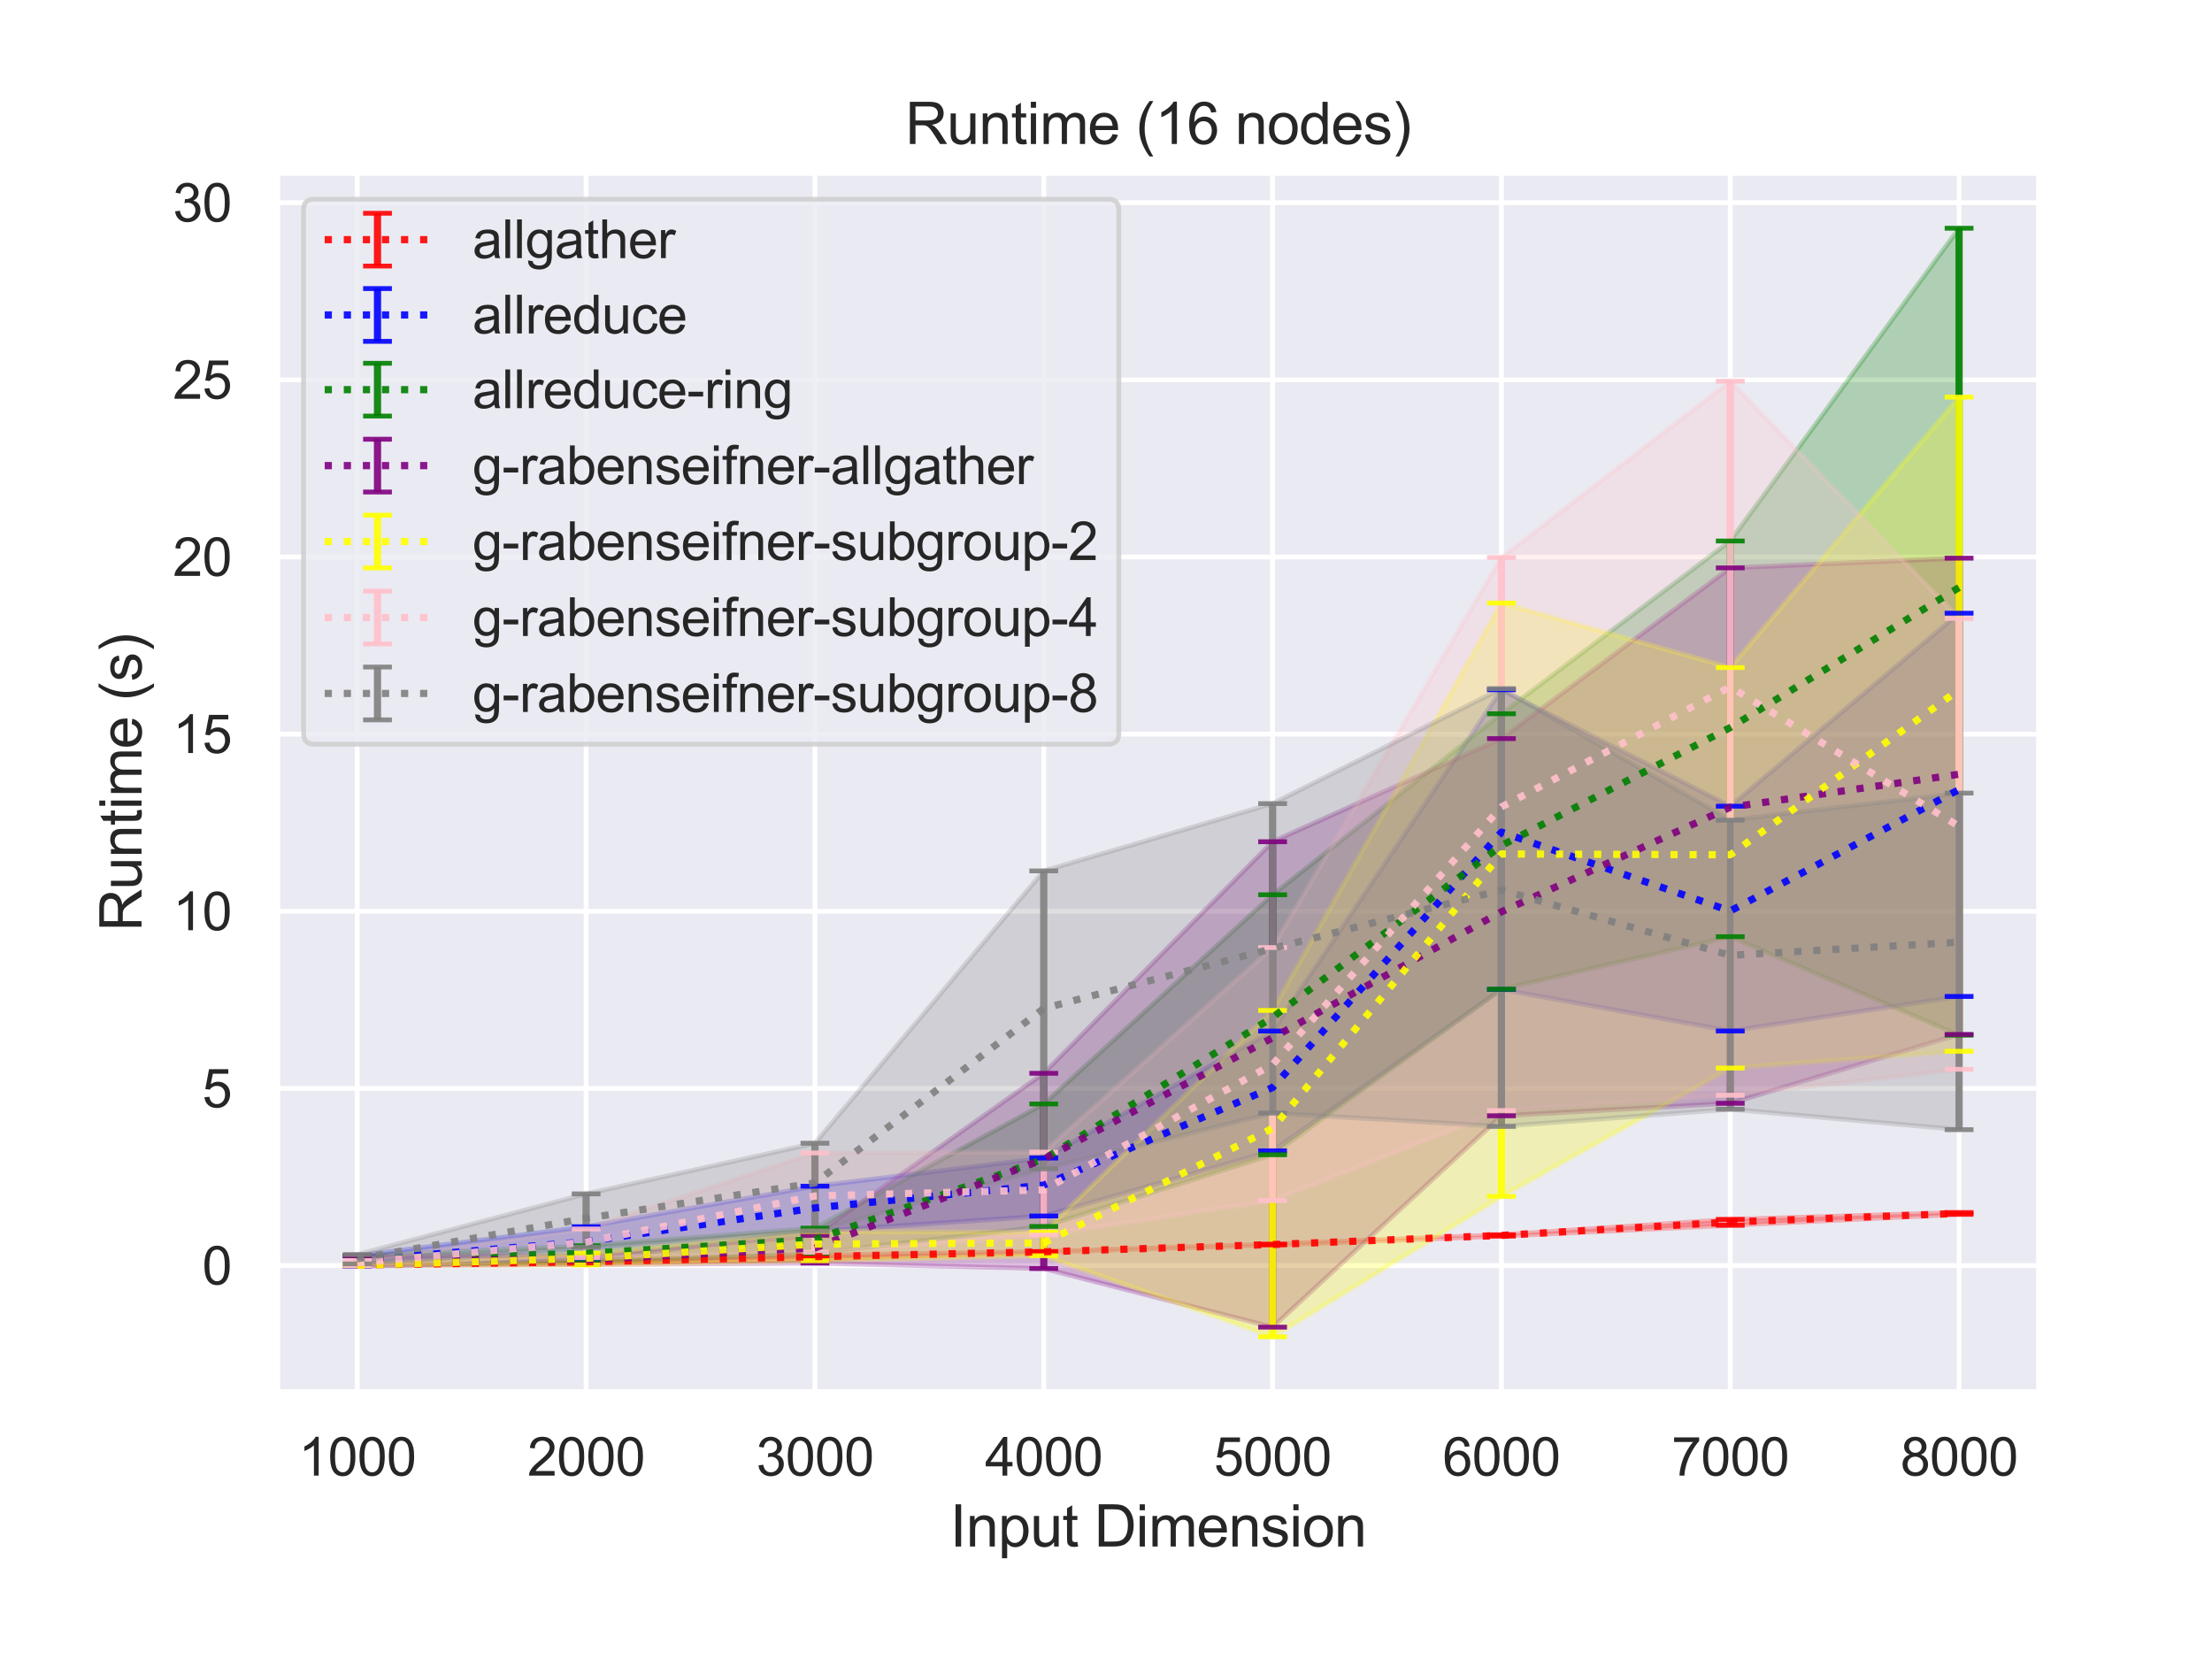 <?xml version="1.0" encoding="utf-8" standalone="no"?>
<!DOCTYPE svg PUBLIC "-//W3C//DTD SVG 1.1//EN"
  "http://www.w3.org/Graphics/SVG/1.1/DTD/svg11.dtd">
<svg height="345.6pt" version="1.1" viewBox="0 0 460.8 345.6" width="460.8pt" xmlns="http://www.w3.org/2000/svg" xmlns:xlink="http://www.w3.org/1999/xlink">
 <defs>
  <style type="text/css">*{stroke-linecap:butt;stroke-linejoin:round;}</style>
 </defs>
 <g id="figure_1">
  <g id="patch_1">
   <path d="M 0 345.6 
L 460.8 345.6 
L 460.8 0 
L 0 0 
z
" style="fill:#ffffff;"/>
  </g>
  <g id="axes_1">
   <g id="patch_2">
    <path d="M 57.74 290.02 
L 424.8 290.02 
L 424.8 36 
L 57.74 36 
z
" style="fill:#eaeaf2;"/>
   </g>
   <g id="matplotlib.axis_1">
    <g id="xtick_1">
     <g id="line2d_1">
      <path clip-path="url(#pf21494316c)" d="M 74.425 290.02 
L 74.425 36 
" style="fill:none;stroke:#ffffff;stroke-linecap:round;"/>
     </g>
     <g id="text_1">
      <!-- 1000 -->
      <g style="fill:#262626;" transform="translate(62.19 307.394)scale(0.11 -0.11)">
       <defs>
        <path d="M 2384 0 
L 1822 0 
L 1822 3584 
Q 1619 3391 1289 3197 
Q 959 3003 697 2906 
L 697 3450 
Q 1169 3672 1522 3987 
Q 1875 4303 2022 4600 
L 2384 4600 
L 2384 0 
z
" id="ArialMT-31" transform="scale(0.016)"/>
        <path d="M 266 2259 
Q 266 3072 433 3567 
Q 600 4063 929 4331 
Q 1259 4600 1759 4600 
Q 2128 4600 2406 4451 
Q 2684 4303 2865 4023 
Q 3047 3744 3150 3342 
Q 3253 2941 3253 2259 
Q 3253 1453 3087 958 
Q 2922 463 2592 192 
Q 2263 -78 1759 -78 
Q 1097 -78 719 397 
Q 266 969 266 2259 
z
M 844 2259 
Q 844 1131 1108 757 
Q 1372 384 1759 384 
Q 2147 384 2411 759 
Q 2675 1134 2675 2259 
Q 2675 3391 2411 3762 
Q 2147 4134 1753 4134 
Q 1366 4134 1134 3806 
Q 844 3388 844 2259 
z
" id="ArialMT-30" transform="scale(0.016)"/>
       </defs>
       <use xlink:href="#ArialMT-31"/>
       <use x="55.615" xlink:href="#ArialMT-30"/>
       <use x="111.23" xlink:href="#ArialMT-30"/>
       <use x="166.846" xlink:href="#ArialMT-30"/>
      </g>
     </g>
    </g>
    <g id="xtick_2">
     <g id="line2d_2">
      <path clip-path="url(#pf21494316c)" d="M 122.095 290.02 
L 122.095 36 
" style="fill:none;stroke:#ffffff;stroke-linecap:round;"/>
     </g>
     <g id="text_2">
      <!-- 2000 -->
      <g style="fill:#262626;" transform="translate(109.861 307.394)scale(0.11 -0.11)">
       <defs>
        <path d="M 3222 541 
L 3222 0 
L 194 0 
Q 188 203 259 391 
Q 375 700 629 1000 
Q 884 1300 1366 1694 
Q 2113 2306 2375 2664 
Q 2638 3022 2638 3341 
Q 2638 3675 2398 3904 
Q 2159 4134 1775 4134 
Q 1369 4134 1125 3890 
Q 881 3647 878 3216 
L 300 3275 
Q 359 3922 746 4261 
Q 1134 4600 1788 4600 
Q 2447 4600 2831 4234 
Q 3216 3869 3216 3328 
Q 3216 3053 3103 2787 
Q 2991 2522 2730 2228 
Q 2469 1934 1863 1422 
Q 1356 997 1212 845 
Q 1069 694 975 541 
L 3222 541 
z
" id="ArialMT-32" transform="scale(0.016)"/>
       </defs>
       <use xlink:href="#ArialMT-32"/>
       <use x="55.615" xlink:href="#ArialMT-30"/>
       <use x="111.23" xlink:href="#ArialMT-30"/>
       <use x="166.846" xlink:href="#ArialMT-30"/>
      </g>
     </g>
    </g>
    <g id="xtick_3">
     <g id="line2d_3">
      <path clip-path="url(#pf21494316c)" d="M 169.765 290.02 
L 169.765 36 
" style="fill:none;stroke:#ffffff;stroke-linecap:round;"/>
     </g>
     <g id="text_3">
      <!-- 3000 -->
      <g style="fill:#262626;" transform="translate(157.531 307.394)scale(0.11 -0.11)">
       <defs>
        <path d="M 269 1209 
L 831 1284 
Q 928 806 1161 595 
Q 1394 384 1728 384 
Q 2125 384 2398 659 
Q 2672 934 2672 1341 
Q 2672 1728 2419 1979 
Q 2166 2231 1775 2231 
Q 1616 2231 1378 2169 
L 1441 2663 
Q 1497 2656 1531 2656 
Q 1891 2656 2178 2843 
Q 2466 3031 2466 3422 
Q 2466 3731 2256 3934 
Q 2047 4138 1716 4138 
Q 1388 4138 1169 3931 
Q 950 3725 888 3313 
L 325 3413 
Q 428 3978 793 4289 
Q 1159 4600 1703 4600 
Q 2078 4600 2393 4439 
Q 2709 4278 2876 4000 
Q 3044 3722 3044 3409 
Q 3044 3113 2884 2869 
Q 2725 2625 2413 2481 
Q 2819 2388 3044 2092 
Q 3269 1797 3269 1353 
Q 3269 753 2831 336 
Q 2394 -81 1725 -81 
Q 1122 -81 723 278 
Q 325 638 269 1209 
z
" id="ArialMT-33" transform="scale(0.016)"/>
       </defs>
       <use xlink:href="#ArialMT-33"/>
       <use x="55.615" xlink:href="#ArialMT-30"/>
       <use x="111.23" xlink:href="#ArialMT-30"/>
       <use x="166.846" xlink:href="#ArialMT-30"/>
      </g>
     </g>
    </g>
    <g id="xtick_4">
     <g id="line2d_4">
      <path clip-path="url(#pf21494316c)" d="M 217.435 290.02 
L 217.435 36 
" style="fill:none;stroke:#ffffff;stroke-linecap:round;"/>
     </g>
     <g id="text_4">
      <!-- 4000 -->
      <g style="fill:#262626;" transform="translate(205.201 307.394)scale(0.11 -0.11)">
       <defs>
        <path d="M 2069 0 
L 2069 1097 
L 81 1097 
L 81 1613 
L 2172 4581 
L 2631 4581 
L 2631 1613 
L 3250 1613 
L 3250 1097 
L 2631 1097 
L 2631 0 
L 2069 0 
z
M 2069 1613 
L 2069 3678 
L 634 1613 
L 2069 1613 
z
" id="ArialMT-34" transform="scale(0.016)"/>
       </defs>
       <use xlink:href="#ArialMT-34"/>
       <use x="55.615" xlink:href="#ArialMT-30"/>
       <use x="111.23" xlink:href="#ArialMT-30"/>
       <use x="166.846" xlink:href="#ArialMT-30"/>
      </g>
     </g>
    </g>
    <g id="xtick_5">
     <g id="line2d_5">
      <path clip-path="url(#pf21494316c)" d="M 265.105 290.02 
L 265.105 36 
" style="fill:none;stroke:#ffffff;stroke-linecap:round;"/>
     </g>
     <g id="text_5">
      <!-- 5000 -->
      <g style="fill:#262626;" transform="translate(252.871 307.394)scale(0.11 -0.11)">
       <defs>
        <path d="M 266 1200 
L 856 1250 
Q 922 819 1161 601 
Q 1400 384 1738 384 
Q 2144 384 2425 690 
Q 2706 997 2706 1503 
Q 2706 1984 2436 2262 
Q 2166 2541 1728 2541 
Q 1456 2541 1237 2417 
Q 1019 2294 894 2097 
L 366 2166 
L 809 4519 
L 3088 4519 
L 3088 3981 
L 1259 3981 
L 1013 2750 
Q 1425 3038 1878 3038 
Q 2478 3038 2890 2622 
Q 3303 2206 3303 1553 
Q 3303 931 2941 478 
Q 2500 -78 1738 -78 
Q 1113 -78 717 272 
Q 322 622 266 1200 
z
" id="ArialMT-35" transform="scale(0.016)"/>
       </defs>
       <use xlink:href="#ArialMT-35"/>
       <use x="55.615" xlink:href="#ArialMT-30"/>
       <use x="111.23" xlink:href="#ArialMT-30"/>
       <use x="166.846" xlink:href="#ArialMT-30"/>
      </g>
     </g>
    </g>
    <g id="xtick_6">
     <g id="line2d_6">
      <path clip-path="url(#pf21494316c)" d="M 312.775 290.02 
L 312.775 36 
" style="fill:none;stroke:#ffffff;stroke-linecap:round;"/>
     </g>
     <g id="text_6">
      <!-- 6000 -->
      <g style="fill:#262626;" transform="translate(300.541 307.394)scale(0.11 -0.11)">
       <defs>
        <path d="M 3184 3459 
L 2625 3416 
Q 2550 3747 2413 3897 
Q 2184 4138 1850 4138 
Q 1581 4138 1378 3988 
Q 1113 3794 959 3422 
Q 806 3050 800 2363 
Q 1003 2672 1297 2822 
Q 1591 2972 1913 2972 
Q 2475 2972 2870 2558 
Q 3266 2144 3266 1488 
Q 3266 1056 3080 686 
Q 2894 316 2569 119 
Q 2244 -78 1831 -78 
Q 1128 -78 684 439 
Q 241 956 241 2144 
Q 241 3472 731 4075 
Q 1159 4600 1884 4600 
Q 2425 4600 2770 4297 
Q 3116 3994 3184 3459 
z
M 888 1484 
Q 888 1194 1011 928 
Q 1134 663 1356 523 
Q 1578 384 1822 384 
Q 2178 384 2434 671 
Q 2691 959 2691 1453 
Q 2691 1928 2437 2201 
Q 2184 2475 1800 2475 
Q 1419 2475 1153 2201 
Q 888 1928 888 1484 
z
" id="ArialMT-36" transform="scale(0.016)"/>
       </defs>
       <use xlink:href="#ArialMT-36"/>
       <use x="55.615" xlink:href="#ArialMT-30"/>
       <use x="111.23" xlink:href="#ArialMT-30"/>
       <use x="166.846" xlink:href="#ArialMT-30"/>
      </g>
     </g>
    </g>
    <g id="xtick_7">
     <g id="line2d_7">
      <path clip-path="url(#pf21494316c)" d="M 360.445 290.02 
L 360.445 36 
" style="fill:none;stroke:#ffffff;stroke-linecap:round;"/>
     </g>
     <g id="text_7">
      <!-- 7000 -->
      <g style="fill:#262626;" transform="translate(348.211 307.394)scale(0.11 -0.11)">
       <defs>
        <path d="M 303 3981 
L 303 4522 
L 3269 4522 
L 3269 4084 
Q 2831 3619 2401 2847 
Q 1972 2075 1738 1259 
Q 1569 684 1522 0 
L 944 0 
Q 953 541 1156 1306 
Q 1359 2072 1739 2783 
Q 2119 3494 2547 3981 
L 303 3981 
z
" id="ArialMT-37" transform="scale(0.016)"/>
       </defs>
       <use xlink:href="#ArialMT-37"/>
       <use x="55.615" xlink:href="#ArialMT-30"/>
       <use x="111.23" xlink:href="#ArialMT-30"/>
       <use x="166.846" xlink:href="#ArialMT-30"/>
      </g>
     </g>
    </g>
    <g id="xtick_8">
     <g id="line2d_8">
      <path clip-path="url(#pf21494316c)" d="M 408.115 290.02 
L 408.115 36 
" style="fill:none;stroke:#ffffff;stroke-linecap:round;"/>
     </g>
     <g id="text_8">
      <!-- 8000 -->
      <g style="fill:#262626;" transform="translate(395.881 307.394)scale(0.11 -0.11)">
       <defs>
        <path d="M 1131 2484 
Q 781 2613 612 2850 
Q 444 3088 444 3419 
Q 444 3919 803 4259 
Q 1163 4600 1759 4600 
Q 2359 4600 2725 4251 
Q 3091 3903 3091 3403 
Q 3091 3084 2923 2848 
Q 2756 2613 2416 2484 
Q 2838 2347 3058 2040 
Q 3278 1734 3278 1309 
Q 3278 722 2862 322 
Q 2447 -78 1769 -78 
Q 1091 -78 675 323 
Q 259 725 259 1325 
Q 259 1772 486 2073 
Q 713 2375 1131 2484 
z
M 1019 3438 
Q 1019 3113 1228 2906 
Q 1438 2700 1772 2700 
Q 2097 2700 2305 2904 
Q 2513 3109 2513 3406 
Q 2513 3716 2298 3927 
Q 2084 4138 1766 4138 
Q 1444 4138 1231 3931 
Q 1019 3725 1019 3438 
z
M 838 1322 
Q 838 1081 952 856 
Q 1066 631 1291 507 
Q 1516 384 1775 384 
Q 2178 384 2440 643 
Q 2703 903 2703 1303 
Q 2703 1709 2433 1975 
Q 2163 2241 1756 2241 
Q 1359 2241 1098 1978 
Q 838 1716 838 1322 
z
" id="ArialMT-38" transform="scale(0.016)"/>
       </defs>
       <use xlink:href="#ArialMT-38"/>
       <use x="55.615" xlink:href="#ArialMT-30"/>
       <use x="111.23" xlink:href="#ArialMT-30"/>
       <use x="166.846" xlink:href="#ArialMT-30"/>
      </g>
     </g>
    </g>
    <g id="text_9">
     <!-- Input Dimension -->
     <g style="fill:#262626;" transform="translate(197.916 322.169)scale(0.12 -0.12)">
      <defs>
       <path d="M 597 0 
L 597 4581 
L 1203 4581 
L 1203 0 
L 597 0 
z
" id="ArialMT-49" transform="scale(0.016)"/>
       <path d="M 422 0 
L 422 3319 
L 928 3319 
L 928 2847 
Q 1294 3394 1984 3394 
Q 2284 3394 2536 3286 
Q 2788 3178 2913 3003 
Q 3038 2828 3088 2588 
Q 3119 2431 3119 2041 
L 3119 0 
L 2556 0 
L 2556 2019 
Q 2556 2363 2490 2533 
Q 2425 2703 2258 2804 
Q 2091 2906 1866 2906 
Q 1506 2906 1245 2678 
Q 984 2450 984 1813 
L 984 0 
L 422 0 
z
" id="ArialMT-6e" transform="scale(0.016)"/>
       <path d="M 422 -1272 
L 422 3319 
L 934 3319 
L 934 2888 
Q 1116 3141 1344 3267 
Q 1572 3394 1897 3394 
Q 2322 3394 2647 3175 
Q 2972 2956 3137 2557 
Q 3303 2159 3303 1684 
Q 3303 1175 3120 767 
Q 2938 359 2589 142 
Q 2241 -75 1856 -75 
Q 1575 -75 1351 44 
Q 1128 163 984 344 
L 984 -1272 
L 422 -1272 
z
M 931 1641 
Q 931 1000 1190 694 
Q 1450 388 1819 388 
Q 2194 388 2461 705 
Q 2728 1022 2728 1688 
Q 2728 2322 2467 2637 
Q 2206 2953 1844 2953 
Q 1484 2953 1207 2617 
Q 931 2281 931 1641 
z
" id="ArialMT-70" transform="scale(0.016)"/>
       <path d="M 2597 0 
L 2597 488 
Q 2209 -75 1544 -75 
Q 1250 -75 995 37 
Q 741 150 617 320 
Q 494 491 444 738 
Q 409 903 409 1263 
L 409 3319 
L 972 3319 
L 972 1478 
Q 972 1038 1006 884 
Q 1059 663 1231 536 
Q 1403 409 1656 409 
Q 1909 409 2131 539 
Q 2353 669 2445 892 
Q 2538 1116 2538 1541 
L 2538 3319 
L 3100 3319 
L 3100 0 
L 2597 0 
z
" id="ArialMT-75" transform="scale(0.016)"/>
       <path d="M 1650 503 
L 1731 6 
Q 1494 -44 1306 -44 
Q 1000 -44 831 53 
Q 663 150 594 308 
Q 525 466 525 972 
L 525 2881 
L 113 2881 
L 113 3319 
L 525 3319 
L 525 4141 
L 1084 4478 
L 1084 3319 
L 1650 3319 
L 1650 2881 
L 1084 2881 
L 1084 941 
Q 1084 700 1114 631 
Q 1144 563 1211 522 
Q 1278 481 1403 481 
Q 1497 481 1650 503 
z
" id="ArialMT-74" transform="scale(0.016)"/>
       <path id="ArialMT-20" transform="scale(0.016)"/>
       <path d="M 494 0 
L 494 4581 
L 2072 4581 
Q 2606 4581 2888 4516 
Q 3281 4425 3559 4188 
Q 3922 3881 4101 3404 
Q 4281 2928 4281 2316 
Q 4281 1794 4159 1391 
Q 4038 988 3847 723 
Q 3656 459 3429 307 
Q 3203 156 2883 78 
Q 2563 0 2147 0 
L 494 0 
z
M 1100 541 
L 2078 541 
Q 2531 541 2789 625 
Q 3047 709 3200 863 
Q 3416 1078 3536 1442 
Q 3656 1806 3656 2325 
Q 3656 3044 3420 3430 
Q 3184 3816 2847 3947 
Q 2603 4041 2063 4041 
L 1100 4041 
L 1100 541 
z
" id="ArialMT-44" transform="scale(0.016)"/>
       <path d="M 425 3934 
L 425 4581 
L 988 4581 
L 988 3934 
L 425 3934 
z
M 425 0 
L 425 3319 
L 988 3319 
L 988 0 
L 425 0 
z
" id="ArialMT-69" transform="scale(0.016)"/>
       <path d="M 422 0 
L 422 3319 
L 925 3319 
L 925 2853 
Q 1081 3097 1340 3245 
Q 1600 3394 1931 3394 
Q 2300 3394 2536 3241 
Q 2772 3088 2869 2813 
Q 3263 3394 3894 3394 
Q 4388 3394 4653 3120 
Q 4919 2847 4919 2278 
L 4919 0 
L 4359 0 
L 4359 2091 
Q 4359 2428 4304 2576 
Q 4250 2725 4106 2815 
Q 3963 2906 3769 2906 
Q 3419 2906 3187 2673 
Q 2956 2441 2956 1928 
L 2956 0 
L 2394 0 
L 2394 2156 
Q 2394 2531 2256 2718 
Q 2119 2906 1806 2906 
Q 1569 2906 1367 2781 
Q 1166 2656 1075 2415 
Q 984 2175 984 1722 
L 984 0 
L 422 0 
z
" id="ArialMT-6d" transform="scale(0.016)"/>
       <path d="M 2694 1069 
L 3275 997 
Q 3138 488 2766 206 
Q 2394 -75 1816 -75 
Q 1088 -75 661 373 
Q 234 822 234 1631 
Q 234 2469 665 2931 
Q 1097 3394 1784 3394 
Q 2450 3394 2872 2941 
Q 3294 2488 3294 1666 
Q 3294 1616 3291 1516 
L 816 1516 
Q 847 969 1125 678 
Q 1403 388 1819 388 
Q 2128 388 2347 550 
Q 2566 713 2694 1069 
z
M 847 1978 
L 2700 1978 
Q 2663 2397 2488 2606 
Q 2219 2931 1791 2931 
Q 1403 2931 1139 2672 
Q 875 2413 847 1978 
z
" id="ArialMT-65" transform="scale(0.016)"/>
       <path d="M 197 991 
L 753 1078 
Q 800 744 1014 566 
Q 1228 388 1613 388 
Q 2000 388 2187 545 
Q 2375 703 2375 916 
Q 2375 1106 2209 1216 
Q 2094 1291 1634 1406 
Q 1016 1563 777 1677 
Q 538 1791 414 1992 
Q 291 2194 291 2438 
Q 291 2659 392 2848 
Q 494 3038 669 3163 
Q 800 3259 1026 3326 
Q 1253 3394 1513 3394 
Q 1903 3394 2198 3281 
Q 2494 3169 2634 2976 
Q 2775 2784 2828 2463 
L 2278 2388 
Q 2241 2644 2061 2787 
Q 1881 2931 1553 2931 
Q 1166 2931 1000 2803 
Q 834 2675 834 2503 
Q 834 2394 903 2306 
Q 972 2216 1119 2156 
Q 1203 2125 1616 2013 
Q 2213 1853 2448 1751 
Q 2684 1650 2818 1456 
Q 2953 1263 2953 975 
Q 2953 694 2789 445 
Q 2625 197 2315 61 
Q 2006 -75 1616 -75 
Q 969 -75 630 194 
Q 291 463 197 991 
z
" id="ArialMT-73" transform="scale(0.016)"/>
       <path d="M 213 1659 
Q 213 2581 725 3025 
Q 1153 3394 1769 3394 
Q 2453 3394 2887 2945 
Q 3322 2497 3322 1706 
Q 3322 1066 3130 698 
Q 2938 331 2570 128 
Q 2203 -75 1769 -75 
Q 1072 -75 642 372 
Q 213 819 213 1659 
z
M 791 1659 
Q 791 1022 1069 705 
Q 1347 388 1769 388 
Q 2188 388 2466 706 
Q 2744 1025 2744 1678 
Q 2744 2294 2464 2611 
Q 2184 2928 1769 2928 
Q 1347 2928 1069 2612 
Q 791 2297 791 1659 
z
" id="ArialMT-6f" transform="scale(0.016)"/>
      </defs>
      <use xlink:href="#ArialMT-49"/>
      <use x="27.783" xlink:href="#ArialMT-6e"/>
      <use x="83.398" xlink:href="#ArialMT-70"/>
      <use x="139.014" xlink:href="#ArialMT-75"/>
      <use x="194.629" xlink:href="#ArialMT-74"/>
      <use x="222.412" xlink:href="#ArialMT-20"/>
      <use x="250.195" xlink:href="#ArialMT-44"/>
      <use x="322.412" xlink:href="#ArialMT-69"/>
      <use x="344.629" xlink:href="#ArialMT-6d"/>
      <use x="427.93" xlink:href="#ArialMT-65"/>
      <use x="483.545" xlink:href="#ArialMT-6e"/>
      <use x="539.16" xlink:href="#ArialMT-73"/>
      <use x="589.16" xlink:href="#ArialMT-69"/>
      <use x="611.377" xlink:href="#ArialMT-6f"/>
      <use x="666.992" xlink:href="#ArialMT-6e"/>
     </g>
    </g>
   </g>
   <g id="matplotlib.axis_2">
    <g id="ytick_1">
     <g id="line2d_9">
      <path clip-path="url(#pf21494316c)" d="M 57.74 263.651 
L 424.8 263.651 
" style="fill:none;stroke:#ffffff;stroke-linecap:round;"/>
     </g>
     <g id="text_10">
      <!-- 0 -->
      <g style="fill:#262626;" transform="translate(42.123 267.588)scale(0.11 -0.11)">
       <use xlink:href="#ArialMT-30"/>
      </g>
     </g>
    </g>
    <g id="ytick_2">
     <g id="line2d_10">
      <path clip-path="url(#pf21494316c)" d="M 57.74 226.746 
L 424.8 226.746 
" style="fill:none;stroke:#ffffff;stroke-linecap:round;"/>
     </g>
     <g id="text_11">
      <!-- 5 -->
      <g style="fill:#262626;" transform="translate(42.123 230.683)scale(0.11 -0.11)">
       <use xlink:href="#ArialMT-35"/>
      </g>
     </g>
    </g>
    <g id="ytick_3">
     <g id="line2d_11">
      <path clip-path="url(#pf21494316c)" d="M 57.74 189.841 
L 424.8 189.841 
" style="fill:none;stroke:#ffffff;stroke-linecap:round;"/>
     </g>
     <g id="text_12">
      <!-- 10 -->
      <g style="fill:#262626;" transform="translate(36.006 193.777)scale(0.11 -0.11)">
       <use xlink:href="#ArialMT-31"/>
       <use x="55.615" xlink:href="#ArialMT-30"/>
      </g>
     </g>
    </g>
    <g id="ytick_4">
     <g id="line2d_12">
      <path clip-path="url(#pf21494316c)" d="M 57.74 152.936 
L 424.8 152.936 
" style="fill:none;stroke:#ffffff;stroke-linecap:round;"/>
     </g>
     <g id="text_13">
      <!-- 15 -->
      <g style="fill:#262626;" transform="translate(36.006 156.872)scale(0.11 -0.11)">
       <use xlink:href="#ArialMT-31"/>
       <use x="55.615" xlink:href="#ArialMT-35"/>
      </g>
     </g>
    </g>
    <g id="ytick_5">
     <g id="line2d_13">
      <path clip-path="url(#pf21494316c)" d="M 57.74 116.03 
L 424.8 116.03 
" style="fill:none;stroke:#ffffff;stroke-linecap:round;"/>
     </g>
     <g id="text_14">
      <!-- 20 -->
      <g style="fill:#262626;" transform="translate(36.006 119.967)scale(0.11 -0.11)">
       <use xlink:href="#ArialMT-32"/>
       <use x="55.615" xlink:href="#ArialMT-30"/>
      </g>
     </g>
    </g>
    <g id="ytick_6">
     <g id="line2d_14">
      <path clip-path="url(#pf21494316c)" d="M 57.74 79.125 
L 424.8 79.125 
" style="fill:none;stroke:#ffffff;stroke-linecap:round;"/>
     </g>
     <g id="text_15">
      <!-- 25 -->
      <g style="fill:#262626;" transform="translate(36.006 83.062)scale(0.11 -0.11)">
       <use xlink:href="#ArialMT-32"/>
       <use x="55.615" xlink:href="#ArialMT-35"/>
      </g>
     </g>
    </g>
    <g id="ytick_7">
     <g id="line2d_15">
      <path clip-path="url(#pf21494316c)" d="M 57.74 42.22 
L 424.8 42.22 
" style="fill:none;stroke:#ffffff;stroke-linecap:round;"/>
     </g>
     <g id="text_16">
      <!-- 30 -->
      <g style="fill:#262626;" transform="translate(36.006 46.157)scale(0.11 -0.11)">
       <use xlink:href="#ArialMT-33"/>
       <use x="55.615" xlink:href="#ArialMT-30"/>
      </g>
     </g>
    </g>
    <g id="text_17">
     <!-- Runtime (s) -->
     <g style="fill:#262626;" transform="translate(29.48 194.013)rotate(-90)scale(0.12 -0.12)">
      <defs>
       <path d="M 503 0 
L 503 4581 
L 2534 4581 
Q 3147 4581 3465 4457 
Q 3784 4334 3975 4021 
Q 4166 3709 4166 3331 
Q 4166 2844 3850 2509 
Q 3534 2175 2875 2084 
Q 3116 1969 3241 1856 
Q 3506 1613 3744 1247 
L 4541 0 
L 3778 0 
L 3172 953 
Q 2906 1366 2734 1584 
Q 2563 1803 2427 1890 
Q 2291 1978 2150 2013 
Q 2047 2034 1813 2034 
L 1109 2034 
L 1109 0 
L 503 0 
z
M 1109 2559 
L 2413 2559 
Q 2828 2559 3062 2645 
Q 3297 2731 3419 2920 
Q 3541 3109 3541 3331 
Q 3541 3656 3305 3865 
Q 3069 4075 2559 4075 
L 1109 4075 
L 1109 2559 
z
" id="ArialMT-52" transform="scale(0.016)"/>
       <path d="M 1497 -1347 
Q 1031 -759 709 28 
Q 388 816 388 1659 
Q 388 2403 628 3084 
Q 909 3875 1497 4659 
L 1900 4659 
Q 1522 4009 1400 3731 
Q 1209 3300 1100 2831 
Q 966 2247 966 1656 
Q 966 153 1900 -1347 
L 1497 -1347 
z
" id="ArialMT-28" transform="scale(0.016)"/>
       <path d="M 791 -1347 
L 388 -1347 
Q 1322 153 1322 1656 
Q 1322 2244 1188 2822 
Q 1081 3291 891 3722 
Q 769 4003 388 4659 
L 791 4659 
Q 1378 3875 1659 3084 
Q 1900 2403 1900 1659 
Q 1900 816 1576 28 
Q 1253 -759 791 -1347 
z
" id="ArialMT-29" transform="scale(0.016)"/>
      </defs>
      <use xlink:href="#ArialMT-52"/>
      <use x="72.217" xlink:href="#ArialMT-75"/>
      <use x="127.832" xlink:href="#ArialMT-6e"/>
      <use x="183.447" xlink:href="#ArialMT-74"/>
      <use x="211.23" xlink:href="#ArialMT-69"/>
      <use x="233.447" xlink:href="#ArialMT-6d"/>
      <use x="316.748" xlink:href="#ArialMT-65"/>
      <use x="372.363" xlink:href="#ArialMT-20"/>
      <use x="400.146" xlink:href="#ArialMT-28"/>
      <use x="433.447" xlink:href="#ArialMT-73"/>
      <use x="483.447" xlink:href="#ArialMT-29"/>
     </g>
    </g>
   </g>
   <g id="PolyCollection_1">
    <defs>
     <path d="M 74.425 -82.09 
L 74.425 -82.083 
L 122.095 -82.316 
L 169.765 -83.335 
L 217.435 -84.774 
L 265.105 -86.264 
L 312.775 -88.101 
L 360.445 -90.352 
L 408.115 -92.636 
L 408.115 -93.005 
L 408.115 -93.005 
L 360.445 -91.578 
L 312.775 -88.368 
L 265.105 -86.423 
L 217.435 -84.874 
L 169.765 -84.074 
L 122.095 -82.959 
L 74.425 -82.09 
z
" id="m88f5391775" style="stroke:#ff0000;stroke-opacity:0.25;"/>
    </defs>
    <g clip-path="url(#pf21494316c)">
     <use style="fill:#ff0000;fill-opacity:0.25;stroke:#ff0000;stroke-opacity:0.25;" x="0" xlink:href="#m88f5391775" y="345.6"/>
    </g>
   </g>
   <g id="PolyCollection_2">
    <defs>
     <path d="M 74.425 -84.009 
L 74.425 -81.808 
L 122.095 -83.1 
L 169.765 -89.087 
L 217.435 -92.288 
L 265.105 -105.868 
L 312.775 -139.474 
L 360.445 -130.825 
L 408.115 -138.019 
L 408.115 -217.857 
L 408.115 -217.857 
L 360.445 -177.656 
L 312.775 -201.908 
L 265.105 -130.814 
L 217.435 -104.361 
L 169.765 -98.491 
L 122.095 -90.05 
L 74.425 -84.009 
z
" id="m20fe5bc24e" style="stroke:#0000ff;stroke-opacity:0.25;"/>
    </defs>
    <g clip-path="url(#pf21494316c)">
     <use style="fill:#0000ff;fill-opacity:0.25;stroke:#0000ff;stroke-opacity:0.25;" x="0" xlink:href="#m20fe5bc24e" y="345.6"/>
    </g>
   </g>
   <g id="PolyCollection_3">
    <defs>
     <path d="M 74.425 -83.963 
L 74.425 -82.23 
L 122.095 -82.548 
L 169.765 -84.525 
L 217.435 -90.11 
L 265.105 -105.048 
L 312.775 -139.532 
L 360.445 -150.476 
L 408.115 -129.958 
L 408.115 -298.054 
L 408.115 -298.054 
L 360.445 -232.903 
L 312.775 -196.907 
L 265.105 -159.212 
L 217.435 -115.622 
L 169.765 -89.757 
L 122.095 -86.082 
L 74.425 -83.963 
z
" id="m1e1eef779e" style="stroke:#008000;stroke-opacity:0.25;"/>
    </defs>
    <g clip-path="url(#pf21494316c)">
     <use style="fill:#008000;fill-opacity:0.25;stroke:#008000;stroke-opacity:0.25;" x="0" xlink:href="#m1e1eef779e" y="345.6"/>
    </g>
   </g>
   <g id="PolyCollection_4">
    <defs>
     <path d="M 74.425 -83.988 
L 74.425 -81.905 
L 122.095 -82.159 
L 169.765 -82.469 
L 217.435 -81.343 
L 265.105 -69.127 
L 312.775 -113.155 
L 360.445 -115.764 
L 408.115 -130.108 
L 408.115 -229.327 
L 408.115 -229.327 
L 360.445 -227.297 
L 312.775 -191.737 
L 265.105 -170.251 
L 217.435 -122.016 
L 169.765 -88.259 
L 122.095 -83.969 
L 74.425 -83.988 
z
" id="mfce0bfedbc" style="stroke:#800080;stroke-opacity:0.25;"/>
    </defs>
    <g clip-path="url(#pf21494316c)">
     <use style="fill:#800080;fill-opacity:0.25;stroke:#800080;stroke-opacity:0.25;" x="0" xlink:href="#mfce0bfedbc" y="345.6"/>
    </g>
   </g>
   <g id="PolyCollection_5">
    <defs>
     <path d="M 74.425 -82.021 
L 74.425 -82.015 
L 122.095 -82.093 
L 169.765 -82.969 
L 217.435 -84.003 
L 265.105 -67.126 
L 312.775 -96.368 
L 360.445 -123.102 
L 408.115 -126.605 
L 408.115 -262.875 
L 408.115 -262.875 
L 360.445 -206.53 
L 312.775 -219.973 
L 265.105 -135.108 
L 217.435 -88.882 
L 169.765 -89.063 
L 122.095 -84.526 
L 74.425 -82.021 
z
" id="me66559dc2c" style="stroke:#ffff00;stroke-opacity:0.25;"/>
    </defs>
    <g clip-path="url(#pf21494316c)">
     <use style="fill:#ffff00;fill-opacity:0.25;stroke:#ffff00;stroke-opacity:0.25;" x="0" xlink:href="#me66559dc2c" y="345.6"/>
    </g>
   </g>
   <g id="PolyCollection_6">
    <defs>
     <path d="M 74.425 -82.999 
L 74.425 -81.876 
L 122.095 -83.602 
L 169.765 -84.725 
L 217.435 -88.312 
L 265.105 -95.491 
L 312.775 -114.261 
L 360.445 -117.435 
L 408.115 -122.852 
L 408.115 -216.752 
L 408.115 -216.752 
L 360.445 -266.173 
L 312.775 -229.458 
L 265.105 -148.214 
L 217.435 -105.6 
L 169.765 -105.418 
L 122.095 -89.585 
L 74.425 -82.999 
z
" id="mc7d25bfb13" style="stroke:#ffc0cb;stroke-opacity:0.25;"/>
    </defs>
    <g clip-path="url(#pf21494316c)">
     <use style="fill:#ffc0cb;fill-opacity:0.25;stroke:#ffc0cb;stroke-opacity:0.25;" x="0" xlink:href="#mc7d25bfb13" y="345.6"/>
    </g>
   </g>
   <g id="PolyCollection_7">
    <defs>
     <path d="M 74.425 -84.25 
L 74.425 -82.313 
L 122.095 -85.791 
L 169.765 -89.186 
L 217.435 -102.11 
L 265.105 -113.723 
L 312.775 -110.943 
L 360.445 -114.529 
L 408.115 -110.269 
L 408.115 -180.381 
L 408.115 -180.381 
L 360.445 -174.746 
L 312.775 -202.143 
L 265.105 -178.195 
L 217.435 -164.176 
L 169.765 -107.445 
L 122.095 -96.892 
L 74.425 -84.25 
z
" id="mdba41574d3" style="stroke:#808080;stroke-opacity:0.25;"/>
    </defs>
    <g clip-path="url(#pf21494316c)">
     <use style="fill:#808080;fill-opacity:0.25;stroke:#808080;stroke-opacity:0.25;" x="0" xlink:href="#mdba41574d3" y="345.6"/>
    </g>
   </g>
   <g id="LineCollection_1">
    <path clip-path="url(#pf21494316c)" d="M 74.425 263.517 
L 74.425 263.51 
" style="fill:none;stroke:#ff0000;stroke-opacity:0.9;stroke-width:1.5;"/>
    <path clip-path="url(#pf21494316c)" d="M 122.095 263.284 
L 122.095 262.641 
" style="fill:none;stroke:#ff0000;stroke-opacity:0.9;stroke-width:1.5;"/>
    <path clip-path="url(#pf21494316c)" d="M 169.765 262.265 
L 169.765 261.526 
" style="fill:none;stroke:#ff0000;stroke-opacity:0.9;stroke-width:1.5;"/>
    <path clip-path="url(#pf21494316c)" d="M 217.435 260.826 
L 217.435 260.726 
" style="fill:none;stroke:#ff0000;stroke-opacity:0.9;stroke-width:1.5;"/>
    <path clip-path="url(#pf21494316c)" d="M 265.105 259.336 
L 265.105 259.177 
" style="fill:none;stroke:#ff0000;stroke-opacity:0.9;stroke-width:1.5;"/>
    <path clip-path="url(#pf21494316c)" d="M 312.775 257.499 
L 312.775 257.232 
" style="fill:none;stroke:#ff0000;stroke-opacity:0.9;stroke-width:1.5;"/>
    <path clip-path="url(#pf21494316c)" d="M 360.445 255.248 
L 360.445 254.022 
" style="fill:none;stroke:#ff0000;stroke-opacity:0.9;stroke-width:1.5;"/>
    <path clip-path="url(#pf21494316c)" d="M 408.115 252.964 
L 408.115 252.595 
" style="fill:none;stroke:#ff0000;stroke-opacity:0.9;stroke-width:1.5;"/>
   </g>
   <g id="LineCollection_2">
    <path clip-path="url(#pf21494316c)" d="M 74.425 263.792 
L 74.425 261.591 
" style="fill:none;stroke:#0000ff;stroke-opacity:0.9;stroke-width:1.5;"/>
    <path clip-path="url(#pf21494316c)" d="M 122.095 262.5 
L 122.095 255.55 
" style="fill:none;stroke:#0000ff;stroke-opacity:0.9;stroke-width:1.5;"/>
    <path clip-path="url(#pf21494316c)" d="M 169.765 256.513 
L 169.765 247.109 
" style="fill:none;stroke:#0000ff;stroke-opacity:0.9;stroke-width:1.5;"/>
    <path clip-path="url(#pf21494316c)" d="M 217.435 253.312 
L 217.435 241.239 
" style="fill:none;stroke:#0000ff;stroke-opacity:0.9;stroke-width:1.5;"/>
    <path clip-path="url(#pf21494316c)" d="M 265.105 239.732 
L 265.105 214.786 
" style="fill:none;stroke:#0000ff;stroke-opacity:0.9;stroke-width:1.5;"/>
    <path clip-path="url(#pf21494316c)" d="M 312.775 206.126 
L 312.775 143.692 
" style="fill:none;stroke:#0000ff;stroke-opacity:0.9;stroke-width:1.5;"/>
    <path clip-path="url(#pf21494316c)" d="M 360.445 214.775 
L 360.445 167.944 
" style="fill:none;stroke:#0000ff;stroke-opacity:0.9;stroke-width:1.5;"/>
    <path clip-path="url(#pf21494316c)" d="M 408.115 207.581 
L 408.115 127.743 
" style="fill:none;stroke:#0000ff;stroke-opacity:0.9;stroke-width:1.5;"/>
   </g>
   <g id="LineCollection_3">
    <path clip-path="url(#pf21494316c)" d="M 74.425 263.37 
L 74.425 261.637 
" style="fill:none;stroke:#008000;stroke-opacity:0.9;stroke-width:1.5;"/>
    <path clip-path="url(#pf21494316c)" d="M 122.095 263.052 
L 122.095 259.518 
" style="fill:none;stroke:#008000;stroke-opacity:0.9;stroke-width:1.5;"/>
    <path clip-path="url(#pf21494316c)" d="M 169.765 261.075 
L 169.765 255.843 
" style="fill:none;stroke:#008000;stroke-opacity:0.9;stroke-width:1.5;"/>
    <path clip-path="url(#pf21494316c)" d="M 217.435 255.49 
L 217.435 229.978 
" style="fill:none;stroke:#008000;stroke-opacity:0.9;stroke-width:1.5;"/>
    <path clip-path="url(#pf21494316c)" d="M 265.105 240.552 
L 265.105 186.388 
" style="fill:none;stroke:#008000;stroke-opacity:0.9;stroke-width:1.5;"/>
    <path clip-path="url(#pf21494316c)" d="M 312.775 206.068 
L 312.775 148.693 
" style="fill:none;stroke:#008000;stroke-opacity:0.9;stroke-width:1.5;"/>
    <path clip-path="url(#pf21494316c)" d="M 360.445 195.124 
L 360.445 112.697 
" style="fill:none;stroke:#008000;stroke-opacity:0.9;stroke-width:1.5;"/>
    <path clip-path="url(#pf21494316c)" d="M 408.115 215.642 
L 408.115 47.546 
" style="fill:none;stroke:#008000;stroke-opacity:0.9;stroke-width:1.5;"/>
   </g>
   <g id="LineCollection_4">
    <path clip-path="url(#pf21494316c)" d="M 74.425 263.695 
L 74.425 261.612 
" style="fill:none;stroke:#800080;stroke-opacity:0.9;stroke-width:1.5;"/>
    <path clip-path="url(#pf21494316c)" d="M 122.095 263.441 
L 122.095 261.631 
" style="fill:none;stroke:#800080;stroke-opacity:0.9;stroke-width:1.5;"/>
    <path clip-path="url(#pf21494316c)" d="M 169.765 263.131 
L 169.765 257.341 
" style="fill:none;stroke:#800080;stroke-opacity:0.9;stroke-width:1.5;"/>
    <path clip-path="url(#pf21494316c)" d="M 217.435 264.257 
L 217.435 223.584 
" style="fill:none;stroke:#800080;stroke-opacity:0.9;stroke-width:1.5;"/>
    <path clip-path="url(#pf21494316c)" d="M 265.105 276.473 
L 265.105 175.349 
" style="fill:none;stroke:#800080;stroke-opacity:0.9;stroke-width:1.5;"/>
    <path clip-path="url(#pf21494316c)" d="M 312.775 232.445 
L 312.775 153.863 
" style="fill:none;stroke:#800080;stroke-opacity:0.9;stroke-width:1.5;"/>
    <path clip-path="url(#pf21494316c)" d="M 360.445 229.836 
L 360.445 118.303 
" style="fill:none;stroke:#800080;stroke-opacity:0.9;stroke-width:1.5;"/>
    <path clip-path="url(#pf21494316c)" d="M 408.115 215.492 
L 408.115 116.273 
" style="fill:none;stroke:#800080;stroke-opacity:0.9;stroke-width:1.5;"/>
   </g>
   <g id="LineCollection_5">
    <path clip-path="url(#pf21494316c)" d="M 74.425 263.585 
L 74.425 263.579 
" style="fill:none;stroke:#ffff00;stroke-opacity:0.9;stroke-width:1.5;"/>
    <path clip-path="url(#pf21494316c)" d="M 122.095 263.507 
L 122.095 261.074 
" style="fill:none;stroke:#ffff00;stroke-opacity:0.9;stroke-width:1.5;"/>
    <path clip-path="url(#pf21494316c)" d="M 169.765 262.631 
L 169.765 256.537 
" style="fill:none;stroke:#ffff00;stroke-opacity:0.9;stroke-width:1.5;"/>
    <path clip-path="url(#pf21494316c)" d="M 217.435 261.597 
L 217.435 256.718 
" style="fill:none;stroke:#ffff00;stroke-opacity:0.9;stroke-width:1.5;"/>
    <path clip-path="url(#pf21494316c)" d="M 265.105 278.474 
L 265.105 210.492 
" style="fill:none;stroke:#ffff00;stroke-opacity:0.9;stroke-width:1.5;"/>
    <path clip-path="url(#pf21494316c)" d="M 312.775 249.232 
L 312.775 125.627 
" style="fill:none;stroke:#ffff00;stroke-opacity:0.9;stroke-width:1.5;"/>
    <path clip-path="url(#pf21494316c)" d="M 360.445 222.498 
L 360.445 139.07 
" style="fill:none;stroke:#ffff00;stroke-opacity:0.9;stroke-width:1.5;"/>
    <path clip-path="url(#pf21494316c)" d="M 408.115 218.995 
L 408.115 82.725 
" style="fill:none;stroke:#ffff00;stroke-opacity:0.9;stroke-width:1.5;"/>
   </g>
   <g id="LineCollection_6">
    <path clip-path="url(#pf21494316c)" d="M 74.425 263.724 
L 74.425 262.601 
" style="fill:none;stroke:#ffc0cb;stroke-opacity:0.9;stroke-width:1.5;"/>
    <path clip-path="url(#pf21494316c)" d="M 122.095 261.998 
L 122.095 256.015 
" style="fill:none;stroke:#ffc0cb;stroke-opacity:0.9;stroke-width:1.5;"/>
    <path clip-path="url(#pf21494316c)" d="M 169.765 260.875 
L 169.765 240.182 
" style="fill:none;stroke:#ffc0cb;stroke-opacity:0.9;stroke-width:1.5;"/>
    <path clip-path="url(#pf21494316c)" d="M 217.435 257.288 
L 217.435 240 
" style="fill:none;stroke:#ffc0cb;stroke-opacity:0.9;stroke-width:1.5;"/>
    <path clip-path="url(#pf21494316c)" d="M 265.105 250.109 
L 265.105 197.386 
" style="fill:none;stroke:#ffc0cb;stroke-opacity:0.9;stroke-width:1.5;"/>
    <path clip-path="url(#pf21494316c)" d="M 312.775 231.339 
L 312.775 116.142 
" style="fill:none;stroke:#ffc0cb;stroke-opacity:0.9;stroke-width:1.5;"/>
    <path clip-path="url(#pf21494316c)" d="M 360.445 228.165 
L 360.445 79.427 
" style="fill:none;stroke:#ffc0cb;stroke-opacity:0.9;stroke-width:1.5;"/>
    <path clip-path="url(#pf21494316c)" d="M 408.115 222.748 
L 408.115 128.848 
" style="fill:none;stroke:#ffc0cb;stroke-opacity:0.9;stroke-width:1.5;"/>
   </g>
   <g id="LineCollection_7">
    <path clip-path="url(#pf21494316c)" d="M 74.425 263.287 
L 74.425 261.35 
" style="fill:none;stroke:#808080;stroke-opacity:0.9;stroke-width:1.5;"/>
    <path clip-path="url(#pf21494316c)" d="M 122.095 259.809 
L 122.095 248.708 
" style="fill:none;stroke:#808080;stroke-opacity:0.9;stroke-width:1.5;"/>
    <path clip-path="url(#pf21494316c)" d="M 169.765 256.414 
L 169.765 238.155 
" style="fill:none;stroke:#808080;stroke-opacity:0.9;stroke-width:1.5;"/>
    <path clip-path="url(#pf21494316c)" d="M 217.435 243.49 
L 217.435 181.424 
" style="fill:none;stroke:#808080;stroke-opacity:0.9;stroke-width:1.5;"/>
    <path clip-path="url(#pf21494316c)" d="M 265.105 231.877 
L 265.105 167.405 
" style="fill:none;stroke:#808080;stroke-opacity:0.9;stroke-width:1.5;"/>
    <path clip-path="url(#pf21494316c)" d="M 312.775 234.657 
L 312.775 143.457 
" style="fill:none;stroke:#808080;stroke-opacity:0.9;stroke-width:1.5;"/>
    <path clip-path="url(#pf21494316c)" d="M 360.445 231.071 
L 360.445 170.854 
" style="fill:none;stroke:#808080;stroke-opacity:0.9;stroke-width:1.5;"/>
    <path clip-path="url(#pf21494316c)" d="M 408.115 235.331 
L 408.115 165.219 
" style="fill:none;stroke:#808080;stroke-opacity:0.9;stroke-width:1.5;"/>
   </g>
   <g id="line2d_16">
    <defs>
     <path d="M 3 0 
L -3 -0 
" id="mb6f14cbe59" style="stroke:#ff0000;stroke-opacity:0.9;"/>
    </defs>
    <g clip-path="url(#pf21494316c)">
     <use style="fill:#ff0000;fill-opacity:0.9;stroke:#ff0000;stroke-opacity:0.9;" x="74.425" xlink:href="#mb6f14cbe59" y="263.517"/>
     <use style="fill:#ff0000;fill-opacity:0.9;stroke:#ff0000;stroke-opacity:0.9;" x="122.095" xlink:href="#mb6f14cbe59" y="263.284"/>
     <use style="fill:#ff0000;fill-opacity:0.9;stroke:#ff0000;stroke-opacity:0.9;" x="169.765" xlink:href="#mb6f14cbe59" y="262.265"/>
     <use style="fill:#ff0000;fill-opacity:0.9;stroke:#ff0000;stroke-opacity:0.9;" x="217.435" xlink:href="#mb6f14cbe59" y="260.826"/>
     <use style="fill:#ff0000;fill-opacity:0.9;stroke:#ff0000;stroke-opacity:0.9;" x="265.105" xlink:href="#mb6f14cbe59" y="259.336"/>
     <use style="fill:#ff0000;fill-opacity:0.9;stroke:#ff0000;stroke-opacity:0.9;" x="312.775" xlink:href="#mb6f14cbe59" y="257.499"/>
     <use style="fill:#ff0000;fill-opacity:0.9;stroke:#ff0000;stroke-opacity:0.9;" x="360.445" xlink:href="#mb6f14cbe59" y="255.248"/>
     <use style="fill:#ff0000;fill-opacity:0.9;stroke:#ff0000;stroke-opacity:0.9;" x="408.115" xlink:href="#mb6f14cbe59" y="252.964"/>
    </g>
   </g>
   <g id="line2d_17">
    <g clip-path="url(#pf21494316c)">
     <use style="fill:#ff0000;fill-opacity:0.9;stroke:#ff0000;stroke-opacity:0.9;" x="74.425" xlink:href="#mb6f14cbe59" y="263.51"/>
     <use style="fill:#ff0000;fill-opacity:0.9;stroke:#ff0000;stroke-opacity:0.9;" x="122.095" xlink:href="#mb6f14cbe59" y="262.641"/>
     <use style="fill:#ff0000;fill-opacity:0.9;stroke:#ff0000;stroke-opacity:0.9;" x="169.765" xlink:href="#mb6f14cbe59" y="261.526"/>
     <use style="fill:#ff0000;fill-opacity:0.9;stroke:#ff0000;stroke-opacity:0.9;" x="217.435" xlink:href="#mb6f14cbe59" y="260.726"/>
     <use style="fill:#ff0000;fill-opacity:0.9;stroke:#ff0000;stroke-opacity:0.9;" x="265.105" xlink:href="#mb6f14cbe59" y="259.177"/>
     <use style="fill:#ff0000;fill-opacity:0.9;stroke:#ff0000;stroke-opacity:0.9;" x="312.775" xlink:href="#mb6f14cbe59" y="257.232"/>
     <use style="fill:#ff0000;fill-opacity:0.9;stroke:#ff0000;stroke-opacity:0.9;" x="360.445" xlink:href="#mb6f14cbe59" y="254.022"/>
     <use style="fill:#ff0000;fill-opacity:0.9;stroke:#ff0000;stroke-opacity:0.9;" x="408.115" xlink:href="#mb6f14cbe59" y="252.595"/>
    </g>
   </g>
   <g id="line2d_18">
    <defs>
     <path d="M 3 0 
L -3 -0 
" id="m8ff967dc0b" style="stroke:#0000ff;stroke-opacity:0.9;"/>
    </defs>
    <g clip-path="url(#pf21494316c)">
     <use style="fill:#0000ff;fill-opacity:0.9;stroke:#0000ff;stroke-opacity:0.9;" x="74.425" xlink:href="#m8ff967dc0b" y="263.792"/>
     <use style="fill:#0000ff;fill-opacity:0.9;stroke:#0000ff;stroke-opacity:0.9;" x="122.095" xlink:href="#m8ff967dc0b" y="262.5"/>
     <use style="fill:#0000ff;fill-opacity:0.9;stroke:#0000ff;stroke-opacity:0.9;" x="169.765" xlink:href="#m8ff967dc0b" y="256.513"/>
     <use style="fill:#0000ff;fill-opacity:0.9;stroke:#0000ff;stroke-opacity:0.9;" x="217.435" xlink:href="#m8ff967dc0b" y="253.312"/>
     <use style="fill:#0000ff;fill-opacity:0.9;stroke:#0000ff;stroke-opacity:0.9;" x="265.105" xlink:href="#m8ff967dc0b" y="239.732"/>
     <use style="fill:#0000ff;fill-opacity:0.9;stroke:#0000ff;stroke-opacity:0.9;" x="312.775" xlink:href="#m8ff967dc0b" y="206.126"/>
     <use style="fill:#0000ff;fill-opacity:0.9;stroke:#0000ff;stroke-opacity:0.9;" x="360.445" xlink:href="#m8ff967dc0b" y="214.775"/>
     <use style="fill:#0000ff;fill-opacity:0.9;stroke:#0000ff;stroke-opacity:0.9;" x="408.115" xlink:href="#m8ff967dc0b" y="207.581"/>
    </g>
   </g>
   <g id="line2d_19">
    <g clip-path="url(#pf21494316c)">
     <use style="fill:#0000ff;fill-opacity:0.9;stroke:#0000ff;stroke-opacity:0.9;" x="74.425" xlink:href="#m8ff967dc0b" y="261.591"/>
     <use style="fill:#0000ff;fill-opacity:0.9;stroke:#0000ff;stroke-opacity:0.9;" x="122.095" xlink:href="#m8ff967dc0b" y="255.55"/>
     <use style="fill:#0000ff;fill-opacity:0.9;stroke:#0000ff;stroke-opacity:0.9;" x="169.765" xlink:href="#m8ff967dc0b" y="247.109"/>
     <use style="fill:#0000ff;fill-opacity:0.9;stroke:#0000ff;stroke-opacity:0.9;" x="217.435" xlink:href="#m8ff967dc0b" y="241.239"/>
     <use style="fill:#0000ff;fill-opacity:0.9;stroke:#0000ff;stroke-opacity:0.9;" x="265.105" xlink:href="#m8ff967dc0b" y="214.786"/>
     <use style="fill:#0000ff;fill-opacity:0.9;stroke:#0000ff;stroke-opacity:0.9;" x="312.775" xlink:href="#m8ff967dc0b" y="143.692"/>
     <use style="fill:#0000ff;fill-opacity:0.9;stroke:#0000ff;stroke-opacity:0.9;" x="360.445" xlink:href="#m8ff967dc0b" y="167.944"/>
     <use style="fill:#0000ff;fill-opacity:0.9;stroke:#0000ff;stroke-opacity:0.9;" x="408.115" xlink:href="#m8ff967dc0b" y="127.743"/>
    </g>
   </g>
   <g id="line2d_20">
    <defs>
     <path d="M 3 0 
L -3 -0 
" id="m815346a349" style="stroke:#008000;stroke-opacity:0.9;"/>
    </defs>
    <g clip-path="url(#pf21494316c)">
     <use style="fill:#008000;fill-opacity:0.9;stroke:#008000;stroke-opacity:0.9;" x="74.425" xlink:href="#m815346a349" y="263.37"/>
     <use style="fill:#008000;fill-opacity:0.9;stroke:#008000;stroke-opacity:0.9;" x="122.095" xlink:href="#m815346a349" y="263.052"/>
     <use style="fill:#008000;fill-opacity:0.9;stroke:#008000;stroke-opacity:0.9;" x="169.765" xlink:href="#m815346a349" y="261.075"/>
     <use style="fill:#008000;fill-opacity:0.9;stroke:#008000;stroke-opacity:0.9;" x="217.435" xlink:href="#m815346a349" y="255.49"/>
     <use style="fill:#008000;fill-opacity:0.9;stroke:#008000;stroke-opacity:0.9;" x="265.105" xlink:href="#m815346a349" y="240.552"/>
     <use style="fill:#008000;fill-opacity:0.9;stroke:#008000;stroke-opacity:0.9;" x="312.775" xlink:href="#m815346a349" y="206.068"/>
     <use style="fill:#008000;fill-opacity:0.9;stroke:#008000;stroke-opacity:0.9;" x="360.445" xlink:href="#m815346a349" y="195.124"/>
     <use style="fill:#008000;fill-opacity:0.9;stroke:#008000;stroke-opacity:0.9;" x="408.115" xlink:href="#m815346a349" y="215.642"/>
    </g>
   </g>
   <g id="line2d_21">
    <g clip-path="url(#pf21494316c)">
     <use style="fill:#008000;fill-opacity:0.9;stroke:#008000;stroke-opacity:0.9;" x="74.425" xlink:href="#m815346a349" y="261.637"/>
     <use style="fill:#008000;fill-opacity:0.9;stroke:#008000;stroke-opacity:0.9;" x="122.095" xlink:href="#m815346a349" y="259.518"/>
     <use style="fill:#008000;fill-opacity:0.9;stroke:#008000;stroke-opacity:0.9;" x="169.765" xlink:href="#m815346a349" y="255.843"/>
     <use style="fill:#008000;fill-opacity:0.9;stroke:#008000;stroke-opacity:0.9;" x="217.435" xlink:href="#m815346a349" y="229.978"/>
     <use style="fill:#008000;fill-opacity:0.9;stroke:#008000;stroke-opacity:0.9;" x="265.105" xlink:href="#m815346a349" y="186.388"/>
     <use style="fill:#008000;fill-opacity:0.9;stroke:#008000;stroke-opacity:0.9;" x="312.775" xlink:href="#m815346a349" y="148.693"/>
     <use style="fill:#008000;fill-opacity:0.9;stroke:#008000;stroke-opacity:0.9;" x="360.445" xlink:href="#m815346a349" y="112.697"/>
     <use style="fill:#008000;fill-opacity:0.9;stroke:#008000;stroke-opacity:0.9;" x="408.115" xlink:href="#m815346a349" y="47.546"/>
    </g>
   </g>
   <g id="line2d_22">
    <defs>
     <path d="M 3 0 
L -3 -0 
" id="m03cccb0f7c" style="stroke:#800080;stroke-opacity:0.9;"/>
    </defs>
    <g clip-path="url(#pf21494316c)">
     <use style="fill:#800080;fill-opacity:0.9;stroke:#800080;stroke-opacity:0.9;" x="74.425" xlink:href="#m03cccb0f7c" y="263.695"/>
     <use style="fill:#800080;fill-opacity:0.9;stroke:#800080;stroke-opacity:0.9;" x="122.095" xlink:href="#m03cccb0f7c" y="263.441"/>
     <use style="fill:#800080;fill-opacity:0.9;stroke:#800080;stroke-opacity:0.9;" x="169.765" xlink:href="#m03cccb0f7c" y="263.131"/>
     <use style="fill:#800080;fill-opacity:0.9;stroke:#800080;stroke-opacity:0.9;" x="217.435" xlink:href="#m03cccb0f7c" y="264.257"/>
     <use style="fill:#800080;fill-opacity:0.9;stroke:#800080;stroke-opacity:0.9;" x="265.105" xlink:href="#m03cccb0f7c" y="276.473"/>
     <use style="fill:#800080;fill-opacity:0.9;stroke:#800080;stroke-opacity:0.9;" x="312.775" xlink:href="#m03cccb0f7c" y="232.445"/>
     <use style="fill:#800080;fill-opacity:0.9;stroke:#800080;stroke-opacity:0.9;" x="360.445" xlink:href="#m03cccb0f7c" y="229.836"/>
     <use style="fill:#800080;fill-opacity:0.9;stroke:#800080;stroke-opacity:0.9;" x="408.115" xlink:href="#m03cccb0f7c" y="215.492"/>
    </g>
   </g>
   <g id="line2d_23">
    <g clip-path="url(#pf21494316c)">
     <use style="fill:#800080;fill-opacity:0.9;stroke:#800080;stroke-opacity:0.9;" x="74.425" xlink:href="#m03cccb0f7c" y="261.612"/>
     <use style="fill:#800080;fill-opacity:0.9;stroke:#800080;stroke-opacity:0.9;" x="122.095" xlink:href="#m03cccb0f7c" y="261.631"/>
     <use style="fill:#800080;fill-opacity:0.9;stroke:#800080;stroke-opacity:0.9;" x="169.765" xlink:href="#m03cccb0f7c" y="257.341"/>
     <use style="fill:#800080;fill-opacity:0.9;stroke:#800080;stroke-opacity:0.9;" x="217.435" xlink:href="#m03cccb0f7c" y="223.584"/>
     <use style="fill:#800080;fill-opacity:0.9;stroke:#800080;stroke-opacity:0.9;" x="265.105" xlink:href="#m03cccb0f7c" y="175.349"/>
     <use style="fill:#800080;fill-opacity:0.9;stroke:#800080;stroke-opacity:0.9;" x="312.775" xlink:href="#m03cccb0f7c" y="153.863"/>
     <use style="fill:#800080;fill-opacity:0.9;stroke:#800080;stroke-opacity:0.9;" x="360.445" xlink:href="#m03cccb0f7c" y="118.303"/>
     <use style="fill:#800080;fill-opacity:0.9;stroke:#800080;stroke-opacity:0.9;" x="408.115" xlink:href="#m03cccb0f7c" y="116.273"/>
    </g>
   </g>
   <g id="line2d_24">
    <defs>
     <path d="M 3 0 
L -3 -0 
" id="m5c0b079f9c" style="stroke:#ffff00;stroke-opacity:0.9;"/>
    </defs>
    <g clip-path="url(#pf21494316c)">
     <use style="fill:#ffff00;fill-opacity:0.9;stroke:#ffff00;stroke-opacity:0.9;" x="74.425" xlink:href="#m5c0b079f9c" y="263.585"/>
     <use style="fill:#ffff00;fill-opacity:0.9;stroke:#ffff00;stroke-opacity:0.9;" x="122.095" xlink:href="#m5c0b079f9c" y="263.507"/>
     <use style="fill:#ffff00;fill-opacity:0.9;stroke:#ffff00;stroke-opacity:0.9;" x="169.765" xlink:href="#m5c0b079f9c" y="262.631"/>
     <use style="fill:#ffff00;fill-opacity:0.9;stroke:#ffff00;stroke-opacity:0.9;" x="217.435" xlink:href="#m5c0b079f9c" y="261.597"/>
     <use style="fill:#ffff00;fill-opacity:0.9;stroke:#ffff00;stroke-opacity:0.9;" x="265.105" xlink:href="#m5c0b079f9c" y="278.474"/>
     <use style="fill:#ffff00;fill-opacity:0.9;stroke:#ffff00;stroke-opacity:0.9;" x="312.775" xlink:href="#m5c0b079f9c" y="249.232"/>
     <use style="fill:#ffff00;fill-opacity:0.9;stroke:#ffff00;stroke-opacity:0.9;" x="360.445" xlink:href="#m5c0b079f9c" y="222.498"/>
     <use style="fill:#ffff00;fill-opacity:0.9;stroke:#ffff00;stroke-opacity:0.9;" x="408.115" xlink:href="#m5c0b079f9c" y="218.995"/>
    </g>
   </g>
   <g id="line2d_25">
    <g clip-path="url(#pf21494316c)">
     <use style="fill:#ffff00;fill-opacity:0.9;stroke:#ffff00;stroke-opacity:0.9;" x="74.425" xlink:href="#m5c0b079f9c" y="263.579"/>
     <use style="fill:#ffff00;fill-opacity:0.9;stroke:#ffff00;stroke-opacity:0.9;" x="122.095" xlink:href="#m5c0b079f9c" y="261.074"/>
     <use style="fill:#ffff00;fill-opacity:0.9;stroke:#ffff00;stroke-opacity:0.9;" x="169.765" xlink:href="#m5c0b079f9c" y="256.537"/>
     <use style="fill:#ffff00;fill-opacity:0.9;stroke:#ffff00;stroke-opacity:0.9;" x="217.435" xlink:href="#m5c0b079f9c" y="256.718"/>
     <use style="fill:#ffff00;fill-opacity:0.9;stroke:#ffff00;stroke-opacity:0.9;" x="265.105" xlink:href="#m5c0b079f9c" y="210.492"/>
     <use style="fill:#ffff00;fill-opacity:0.9;stroke:#ffff00;stroke-opacity:0.9;" x="312.775" xlink:href="#m5c0b079f9c" y="125.627"/>
     <use style="fill:#ffff00;fill-opacity:0.9;stroke:#ffff00;stroke-opacity:0.9;" x="360.445" xlink:href="#m5c0b079f9c" y="139.07"/>
     <use style="fill:#ffff00;fill-opacity:0.9;stroke:#ffff00;stroke-opacity:0.9;" x="408.115" xlink:href="#m5c0b079f9c" y="82.725"/>
    </g>
   </g>
   <g id="line2d_26">
    <defs>
     <path d="M 3 0 
L -3 -0 
" id="mac3f4abdcd" style="stroke:#ffc0cb;stroke-opacity:0.9;"/>
    </defs>
    <g clip-path="url(#pf21494316c)">
     <use style="fill:#ffc0cb;fill-opacity:0.9;stroke:#ffc0cb;stroke-opacity:0.9;" x="74.425" xlink:href="#mac3f4abdcd" y="263.724"/>
     <use style="fill:#ffc0cb;fill-opacity:0.9;stroke:#ffc0cb;stroke-opacity:0.9;" x="122.095" xlink:href="#mac3f4abdcd" y="261.998"/>
     <use style="fill:#ffc0cb;fill-opacity:0.9;stroke:#ffc0cb;stroke-opacity:0.9;" x="169.765" xlink:href="#mac3f4abdcd" y="260.875"/>
     <use style="fill:#ffc0cb;fill-opacity:0.9;stroke:#ffc0cb;stroke-opacity:0.9;" x="217.435" xlink:href="#mac3f4abdcd" y="257.288"/>
     <use style="fill:#ffc0cb;fill-opacity:0.9;stroke:#ffc0cb;stroke-opacity:0.9;" x="265.105" xlink:href="#mac3f4abdcd" y="250.109"/>
     <use style="fill:#ffc0cb;fill-opacity:0.9;stroke:#ffc0cb;stroke-opacity:0.9;" x="312.775" xlink:href="#mac3f4abdcd" y="231.339"/>
     <use style="fill:#ffc0cb;fill-opacity:0.9;stroke:#ffc0cb;stroke-opacity:0.9;" x="360.445" xlink:href="#mac3f4abdcd" y="228.165"/>
     <use style="fill:#ffc0cb;fill-opacity:0.9;stroke:#ffc0cb;stroke-opacity:0.9;" x="408.115" xlink:href="#mac3f4abdcd" y="222.748"/>
    </g>
   </g>
   <g id="line2d_27">
    <g clip-path="url(#pf21494316c)">
     <use style="fill:#ffc0cb;fill-opacity:0.9;stroke:#ffc0cb;stroke-opacity:0.9;" x="74.425" xlink:href="#mac3f4abdcd" y="262.601"/>
     <use style="fill:#ffc0cb;fill-opacity:0.9;stroke:#ffc0cb;stroke-opacity:0.9;" x="122.095" xlink:href="#mac3f4abdcd" y="256.015"/>
     <use style="fill:#ffc0cb;fill-opacity:0.9;stroke:#ffc0cb;stroke-opacity:0.9;" x="169.765" xlink:href="#mac3f4abdcd" y="240.182"/>
     <use style="fill:#ffc0cb;fill-opacity:0.9;stroke:#ffc0cb;stroke-opacity:0.9;" x="217.435" xlink:href="#mac3f4abdcd" y="240"/>
     <use style="fill:#ffc0cb;fill-opacity:0.9;stroke:#ffc0cb;stroke-opacity:0.9;" x="265.105" xlink:href="#mac3f4abdcd" y="197.386"/>
     <use style="fill:#ffc0cb;fill-opacity:0.9;stroke:#ffc0cb;stroke-opacity:0.9;" x="312.775" xlink:href="#mac3f4abdcd" y="116.142"/>
     <use style="fill:#ffc0cb;fill-opacity:0.9;stroke:#ffc0cb;stroke-opacity:0.9;" x="360.445" xlink:href="#mac3f4abdcd" y="79.427"/>
     <use style="fill:#ffc0cb;fill-opacity:0.9;stroke:#ffc0cb;stroke-opacity:0.9;" x="408.115" xlink:href="#mac3f4abdcd" y="128.848"/>
    </g>
   </g>
   <g id="line2d_28">
    <defs>
     <path d="M 3 0 
L -3 -0 
" id="m5bb23428c0" style="stroke:#808080;stroke-opacity:0.9;"/>
    </defs>
    <g clip-path="url(#pf21494316c)">
     <use style="fill:#808080;fill-opacity:0.9;stroke:#808080;stroke-opacity:0.9;" x="74.425" xlink:href="#m5bb23428c0" y="263.287"/>
     <use style="fill:#808080;fill-opacity:0.9;stroke:#808080;stroke-opacity:0.9;" x="122.095" xlink:href="#m5bb23428c0" y="259.809"/>
     <use style="fill:#808080;fill-opacity:0.9;stroke:#808080;stroke-opacity:0.9;" x="169.765" xlink:href="#m5bb23428c0" y="256.414"/>
     <use style="fill:#808080;fill-opacity:0.9;stroke:#808080;stroke-opacity:0.9;" x="217.435" xlink:href="#m5bb23428c0" y="243.49"/>
     <use style="fill:#808080;fill-opacity:0.9;stroke:#808080;stroke-opacity:0.9;" x="265.105" xlink:href="#m5bb23428c0" y="231.877"/>
     <use style="fill:#808080;fill-opacity:0.9;stroke:#808080;stroke-opacity:0.9;" x="312.775" xlink:href="#m5bb23428c0" y="234.657"/>
     <use style="fill:#808080;fill-opacity:0.9;stroke:#808080;stroke-opacity:0.9;" x="360.445" xlink:href="#m5bb23428c0" y="231.071"/>
     <use style="fill:#808080;fill-opacity:0.9;stroke:#808080;stroke-opacity:0.9;" x="408.115" xlink:href="#m5bb23428c0" y="235.331"/>
    </g>
   </g>
   <g id="line2d_29">
    <g clip-path="url(#pf21494316c)">
     <use style="fill:#808080;fill-opacity:0.9;stroke:#808080;stroke-opacity:0.9;" x="74.425" xlink:href="#m5bb23428c0" y="261.35"/>
     <use style="fill:#808080;fill-opacity:0.9;stroke:#808080;stroke-opacity:0.9;" x="122.095" xlink:href="#m5bb23428c0" y="248.708"/>
     <use style="fill:#808080;fill-opacity:0.9;stroke:#808080;stroke-opacity:0.9;" x="169.765" xlink:href="#m5bb23428c0" y="238.155"/>
     <use style="fill:#808080;fill-opacity:0.9;stroke:#808080;stroke-opacity:0.9;" x="217.435" xlink:href="#m5bb23428c0" y="181.424"/>
     <use style="fill:#808080;fill-opacity:0.9;stroke:#808080;stroke-opacity:0.9;" x="265.105" xlink:href="#m5bb23428c0" y="167.405"/>
     <use style="fill:#808080;fill-opacity:0.9;stroke:#808080;stroke-opacity:0.9;" x="312.775" xlink:href="#m5bb23428c0" y="143.457"/>
     <use style="fill:#808080;fill-opacity:0.9;stroke:#808080;stroke-opacity:0.9;" x="360.445" xlink:href="#m5bb23428c0" y="170.854"/>
     <use style="fill:#808080;fill-opacity:0.9;stroke:#808080;stroke-opacity:0.9;" x="408.115" xlink:href="#m5bb23428c0" y="165.219"/>
    </g>
   </g>
   <g id="line2d_30">
    <path clip-path="url(#pf21494316c)" d="M 74.425 263.513 
L 122.095 262.86 
L 169.765 261.789 
L 217.435 260.775 
L 265.105 259.255 
L 312.775 257.36 
L 360.445 254.575 
L 408.115 252.779 
" style="fill:none;stroke:#ff0000;stroke-dasharray:1.5,2.475;stroke-dashoffset:0;stroke-opacity:0.9;stroke-width:1.5;"/>
   </g>
   <g id="line2d_31">
    <path clip-path="url(#pf21494316c)" d="M 74.425 262.525 
L 122.095 258.676 
L 169.765 251.636 
L 217.435 246.882 
L 265.105 226.551 
L 312.775 173.345 
L 360.445 189.771 
L 408.115 164.469 
" style="fill:none;stroke:#0000ff;stroke-dasharray:1.5,2.475;stroke-dashoffset:0;stroke-opacity:0.9;stroke-width:1.5;"/>
   </g>
   <g id="line2d_32">
    <path clip-path="url(#pf21494316c)" d="M 74.425 262.426 
L 122.095 261.092 
L 169.765 258.226 
L 217.435 241.461 
L 265.105 211.931 
L 312.775 176.146 
L 360.445 151.567 
L 408.115 122.375 
" style="fill:none;stroke:#008000;stroke-dasharray:1.5,2.475;stroke-dashoffset:0;stroke-opacity:0.9;stroke-width:1.5;"/>
   </g>
   <g id="line2d_33">
    <path clip-path="url(#pf21494316c)" d="M 74.425 262.509 
L 122.095 262.425 
L 169.765 259.991 
L 217.435 241.46 
L 265.105 216.186 
L 312.775 189.938 
L 360.445 168.159 
L 408.115 161.287 
" style="fill:none;stroke:#800080;stroke-dasharray:1.5,2.475;stroke-dashoffset:0;stroke-opacity:0.9;stroke-width:1.5;"/>
   </g>
   <g id="line2d_34">
    <path clip-path="url(#pf21494316c)" d="M 74.425 263.581 
L 122.095 262.136 
L 169.765 259.162 
L 217.435 258.935 
L 265.105 235.038 
L 312.775 177.886 
L 360.445 178.071 
L 408.115 143.679 
" style="fill:none;stroke:#ffff00;stroke-dasharray:1.5,2.475;stroke-dashoffset:0;stroke-opacity:0.9;stroke-width:1.5;"/>
   </g>
   <g id="line2d_35">
    <path clip-path="url(#pf21494316c)" d="M 74.425 263.085 
L 122.095 258.747 
L 169.765 249.146 
L 217.435 247.874 
L 265.105 221.754 
L 312.775 168.098 
L 360.445 143.08 
L 408.115 172.146 
" style="fill:none;stroke:#ffc0cb;stroke-dasharray:1.5,2.475;stroke-dashoffset:0;stroke-opacity:0.9;stroke-width:1.5;"/>
   </g>
   <g id="line2d_36">
    <path clip-path="url(#pf21494316c)" d="M 74.425 262.234 
L 122.095 253.801 
L 169.765 246.423 
L 217.435 210.071 
L 265.105 197.589 
L 312.775 185.401 
L 360.445 199.017 
L 408.115 196.28 
" style="fill:none;stroke:#808080;stroke-dasharray:1.5,2.475;stroke-dashoffset:0;stroke-opacity:0.9;stroke-width:1.5;"/>
   </g>
   <g id="patch_3">
    <path d="M 57.74 290.02 
L 57.74 36 
" style="fill:none;stroke:#ffffff;stroke-linecap:square;stroke-linejoin:miter;stroke-width:1.25;"/>
   </g>
   <g id="patch_4">
    <path d="M 424.8 290.02 
L 424.8 36 
" style="fill:none;stroke:#ffffff;stroke-linecap:square;stroke-linejoin:miter;stroke-width:1.25;"/>
   </g>
   <g id="patch_5">
    <path d="M 57.74 290.02 
L 424.8 290.02 
" style="fill:none;stroke:#ffffff;stroke-linecap:square;stroke-linejoin:miter;stroke-width:1.25;"/>
   </g>
   <g id="patch_6">
    <path d="M 57.74 36 
L 424.8 36 
" style="fill:none;stroke:#ffffff;stroke-linecap:square;stroke-linejoin:miter;stroke-width:1.25;"/>
   </g>
   <g id="text_18">
    <!-- Runtime (16 nodes) -->
    <g style="fill:#262626;" transform="translate(188.581 30)scale(0.12 -0.12)">
     <defs>
      <path d="M 2575 0 
L 2575 419 
Q 2259 -75 1647 -75 
Q 1250 -75 917 144 
Q 584 363 401 755 
Q 219 1147 219 1656 
Q 219 2153 384 2558 
Q 550 2963 881 3178 
Q 1213 3394 1622 3394 
Q 1922 3394 2156 3267 
Q 2391 3141 2538 2938 
L 2538 4581 
L 3097 4581 
L 3097 0 
L 2575 0 
z
M 797 1656 
Q 797 1019 1065 703 
Q 1334 388 1700 388 
Q 2069 388 2326 689 
Q 2584 991 2584 1609 
Q 2584 2291 2321 2609 
Q 2059 2928 1675 2928 
Q 1300 2928 1048 2622 
Q 797 2316 797 1656 
z
" id="ArialMT-64" transform="scale(0.016)"/>
     </defs>
     <use xlink:href="#ArialMT-52"/>
     <use x="72.217" xlink:href="#ArialMT-75"/>
     <use x="127.832" xlink:href="#ArialMT-6e"/>
     <use x="183.447" xlink:href="#ArialMT-74"/>
     <use x="211.23" xlink:href="#ArialMT-69"/>
     <use x="233.447" xlink:href="#ArialMT-6d"/>
     <use x="316.748" xlink:href="#ArialMT-65"/>
     <use x="372.363" xlink:href="#ArialMT-20"/>
     <use x="400.146" xlink:href="#ArialMT-28"/>
     <use x="433.447" xlink:href="#ArialMT-31"/>
     <use x="489.062" xlink:href="#ArialMT-36"/>
     <use x="544.678" xlink:href="#ArialMT-20"/>
     <use x="572.461" xlink:href="#ArialMT-6e"/>
     <use x="628.076" xlink:href="#ArialMT-6f"/>
     <use x="683.691" xlink:href="#ArialMT-64"/>
     <use x="739.307" xlink:href="#ArialMT-65"/>
     <use x="794.922" xlink:href="#ArialMT-73"/>
     <use x="844.922" xlink:href="#ArialMT-29"/>
    </g>
   </g>
   <g id="legend_1">
    <g id="patch_7">
     <path d="M 65.44 155.029 
L 230.871 155.029 
Q 233.071 155.029 233.071 152.829 
L 233.071 43.7 
Q 233.071 41.5 230.871 41.5 
L 65.44 41.5 
Q 63.24 41.5 63.24 43.7 
L 63.24 152.829 
Q 63.24 155.029 65.44 155.029 
z
" style="fill:#eaeaf2;opacity:0.8;stroke:#cccccc;stroke-linejoin:miter;"/>
    </g>
    <g id="LineCollection_8">
     <path d="M 78.64 55.424 
L 78.64 44.424 
" style="fill:none;stroke:#ff0000;stroke-opacity:0.9;stroke-width:1.5;"/>
    </g>
    <g id="line2d_37">
     <g>
      <use style="fill:#ff0000;fill-opacity:0.9;stroke:#ff0000;stroke-opacity:0.9;" x="78.64" xlink:href="#mb6f14cbe59" y="55.424"/>
     </g>
    </g>
    <g id="line2d_38">
     <g>
      <use style="fill:#ff0000;fill-opacity:0.9;stroke:#ff0000;stroke-opacity:0.9;" x="78.64" xlink:href="#mb6f14cbe59" y="44.424"/>
     </g>
    </g>
    <g id="line2d_39">
     <path d="M 67.64 49.924 
L 89.64 49.924 
" style="fill:none;stroke:#ff0000;stroke-dasharray:1.5,2.475;stroke-dashoffset:0;stroke-opacity:0.9;stroke-width:1.5;"/>
    </g>
    <g id="line2d_40"/>
    <g id="text_19">
     <!-- allgather -->
     <g style="fill:#262626;" transform="translate(98.44 53.774)scale(0.11 -0.11)">
      <defs>
       <path d="M 2588 409 
Q 2275 144 1986 34 
Q 1697 -75 1366 -75 
Q 819 -75 525 192 
Q 231 459 231 875 
Q 231 1119 342 1320 
Q 453 1522 633 1644 
Q 813 1766 1038 1828 
Q 1203 1872 1538 1913 
Q 2219 1994 2541 2106 
Q 2544 2222 2544 2253 
Q 2544 2597 2384 2738 
Q 2169 2928 1744 2928 
Q 1347 2928 1158 2789 
Q 969 2650 878 2297 
L 328 2372 
Q 403 2725 575 2942 
Q 747 3159 1072 3276 
Q 1397 3394 1825 3394 
Q 2250 3394 2515 3294 
Q 2781 3194 2906 3042 
Q 3031 2891 3081 2659 
Q 3109 2516 3109 2141 
L 3109 1391 
Q 3109 606 3145 398 
Q 3181 191 3288 0 
L 2700 0 
Q 2613 175 2588 409 
z
M 2541 1666 
Q 2234 1541 1622 1453 
Q 1275 1403 1131 1340 
Q 988 1278 909 1158 
Q 831 1038 831 891 
Q 831 666 1001 516 
Q 1172 366 1500 366 
Q 1825 366 2078 508 
Q 2331 650 2450 897 
Q 2541 1088 2541 1459 
L 2541 1666 
z
" id="ArialMT-61" transform="scale(0.016)"/>
       <path d="M 409 0 
L 409 4581 
L 972 4581 
L 972 0 
L 409 0 
z
" id="ArialMT-6c" transform="scale(0.016)"/>
       <path d="M 319 -275 
L 866 -356 
Q 900 -609 1056 -725 
Q 1266 -881 1628 -881 
Q 2019 -881 2231 -725 
Q 2444 -569 2519 -288 
Q 2563 -116 2559 434 
Q 2191 0 1641 0 
Q 956 0 581 494 
Q 206 988 206 1678 
Q 206 2153 378 2554 
Q 550 2956 876 3175 
Q 1203 3394 1644 3394 
Q 2231 3394 2613 2919 
L 2613 3319 
L 3131 3319 
L 3131 450 
Q 3131 -325 2973 -648 
Q 2816 -972 2473 -1159 
Q 2131 -1347 1631 -1347 
Q 1038 -1347 672 -1080 
Q 306 -813 319 -275 
z
M 784 1719 
Q 784 1066 1043 766 
Q 1303 466 1694 466 
Q 2081 466 2343 764 
Q 2606 1063 2606 1700 
Q 2606 2309 2336 2618 
Q 2066 2928 1684 2928 
Q 1309 2928 1046 2623 
Q 784 2319 784 1719 
z
" id="ArialMT-67" transform="scale(0.016)"/>
       <path d="M 422 0 
L 422 4581 
L 984 4581 
L 984 2938 
Q 1378 3394 1978 3394 
Q 2347 3394 2619 3248 
Q 2891 3103 3008 2847 
Q 3125 2591 3125 2103 
L 3125 0 
L 2563 0 
L 2563 2103 
Q 2563 2525 2380 2717 
Q 2197 2909 1863 2909 
Q 1613 2909 1392 2779 
Q 1172 2650 1078 2428 
Q 984 2206 984 1816 
L 984 0 
L 422 0 
z
" id="ArialMT-68" transform="scale(0.016)"/>
       <path d="M 416 0 
L 416 3319 
L 922 3319 
L 922 2816 
Q 1116 3169 1280 3281 
Q 1444 3394 1641 3394 
Q 1925 3394 2219 3213 
L 2025 2691 
Q 1819 2813 1613 2813 
Q 1428 2813 1281 2702 
Q 1134 2591 1072 2394 
Q 978 2094 978 1738 
L 978 0 
L 416 0 
z
" id="ArialMT-72" transform="scale(0.016)"/>
      </defs>
      <use xlink:href="#ArialMT-61"/>
      <use x="55.615" xlink:href="#ArialMT-6c"/>
      <use x="77.832" xlink:href="#ArialMT-6c"/>
      <use x="100.049" xlink:href="#ArialMT-67"/>
      <use x="155.664" xlink:href="#ArialMT-61"/>
      <use x="211.279" xlink:href="#ArialMT-74"/>
      <use x="239.062" xlink:href="#ArialMT-68"/>
      <use x="294.678" xlink:href="#ArialMT-65"/>
      <use x="350.293" xlink:href="#ArialMT-72"/>
     </g>
    </g>
    <g id="LineCollection_9">
     <path d="M 78.64 71.112 
L 78.64 60.112 
" style="fill:none;stroke:#0000ff;stroke-opacity:0.9;stroke-width:1.5;"/>
    </g>
    <g id="line2d_41">
     <g>
      <use style="fill:#0000ff;fill-opacity:0.9;stroke:#0000ff;stroke-opacity:0.9;" x="78.64" xlink:href="#m8ff967dc0b" y="71.112"/>
     </g>
    </g>
    <g id="line2d_42">
     <g>
      <use style="fill:#0000ff;fill-opacity:0.9;stroke:#0000ff;stroke-opacity:0.9;" x="78.64" xlink:href="#m8ff967dc0b" y="60.112"/>
     </g>
    </g>
    <g id="line2d_43">
     <path d="M 67.64 65.612 
L 89.64 65.612 
" style="fill:none;stroke:#0000ff;stroke-dasharray:1.5,2.475;stroke-dashoffset:0;stroke-opacity:0.9;stroke-width:1.5;"/>
    </g>
    <g id="line2d_44"/>
    <g id="text_20">
     <!-- allreduce -->
     <g style="fill:#262626;" transform="translate(98.44 69.462)scale(0.11 -0.11)">
      <defs>
       <path d="M 2588 1216 
L 3141 1144 
Q 3050 572 2676 248 
Q 2303 -75 1759 -75 
Q 1078 -75 664 370 
Q 250 816 250 1647 
Q 250 2184 428 2587 
Q 606 2991 970 3192 
Q 1334 3394 1763 3394 
Q 2303 3394 2647 3120 
Q 2991 2847 3088 2344 
L 2541 2259 
Q 2463 2594 2264 2762 
Q 2066 2931 1784 2931 
Q 1359 2931 1093 2626 
Q 828 2322 828 1663 
Q 828 994 1084 691 
Q 1341 388 1753 388 
Q 2084 388 2306 591 
Q 2528 794 2588 1216 
z
" id="ArialMT-63" transform="scale(0.016)"/>
      </defs>
      <use xlink:href="#ArialMT-61"/>
      <use x="55.615" xlink:href="#ArialMT-6c"/>
      <use x="77.832" xlink:href="#ArialMT-6c"/>
      <use x="100.049" xlink:href="#ArialMT-72"/>
      <use x="133.35" xlink:href="#ArialMT-65"/>
      <use x="188.965" xlink:href="#ArialMT-64"/>
      <use x="244.58" xlink:href="#ArialMT-75"/>
      <use x="300.195" xlink:href="#ArialMT-63"/>
      <use x="350.195" xlink:href="#ArialMT-65"/>
     </g>
    </g>
    <g id="LineCollection_10">
     <path d="M 78.64 86.672 
L 78.64 75.672 
" style="fill:none;stroke:#008000;stroke-opacity:0.9;stroke-width:1.5;"/>
    </g>
    <g id="line2d_45">
     <g>
      <use style="fill:#008000;fill-opacity:0.9;stroke:#008000;stroke-opacity:0.9;" x="78.64" xlink:href="#m815346a349" y="86.672"/>
     </g>
    </g>
    <g id="line2d_46">
     <g>
      <use style="fill:#008000;fill-opacity:0.9;stroke:#008000;stroke-opacity:0.9;" x="78.64" xlink:href="#m815346a349" y="75.672"/>
     </g>
    </g>
    <g id="line2d_47">
     <path d="M 67.64 81.172 
L 89.64 81.172 
" style="fill:none;stroke:#008000;stroke-dasharray:1.5,2.475;stroke-dashoffset:0;stroke-opacity:0.9;stroke-width:1.5;"/>
    </g>
    <g id="line2d_48"/>
    <g id="text_21">
     <!-- allreduce-ring -->
     <g style="fill:#262626;" transform="translate(98.44 85.022)scale(0.11 -0.11)">
      <defs>
       <path d="M 203 1375 
L 203 1941 
L 1931 1941 
L 1931 1375 
L 203 1375 
z
" id="ArialMT-2d" transform="scale(0.016)"/>
      </defs>
      <use xlink:href="#ArialMT-61"/>
      <use x="55.615" xlink:href="#ArialMT-6c"/>
      <use x="77.832" xlink:href="#ArialMT-6c"/>
      <use x="100.049" xlink:href="#ArialMT-72"/>
      <use x="133.35" xlink:href="#ArialMT-65"/>
      <use x="188.965" xlink:href="#ArialMT-64"/>
      <use x="244.58" xlink:href="#ArialMT-75"/>
      <use x="300.195" xlink:href="#ArialMT-63"/>
      <use x="350.195" xlink:href="#ArialMT-65"/>
      <use x="405.811" xlink:href="#ArialMT-2d"/>
      <use x="439.111" xlink:href="#ArialMT-72"/>
      <use x="472.412" xlink:href="#ArialMT-69"/>
      <use x="494.629" xlink:href="#ArialMT-6e"/>
      <use x="550.244" xlink:href="#ArialMT-67"/>
     </g>
    </g>
    <g id="LineCollection_11">
     <path d="M 78.64 102.495 
L 78.64 91.495 
" style="fill:none;stroke:#800080;stroke-opacity:0.9;stroke-width:1.5;"/>
    </g>
    <g id="line2d_49">
     <g>
      <use style="fill:#800080;fill-opacity:0.9;stroke:#800080;stroke-opacity:0.9;" x="78.64" xlink:href="#m03cccb0f7c" y="102.495"/>
     </g>
    </g>
    <g id="line2d_50">
     <g>
      <use style="fill:#800080;fill-opacity:0.9;stroke:#800080;stroke-opacity:0.9;" x="78.64" xlink:href="#m03cccb0f7c" y="91.495"/>
     </g>
    </g>
    <g id="line2d_51">
     <path d="M 67.64 96.995 
L 89.64 96.995 
" style="fill:none;stroke:#800080;stroke-dasharray:1.5,2.475;stroke-dashoffset:0;stroke-opacity:0.9;stroke-width:1.5;"/>
    </g>
    <g id="line2d_52"/>
    <g id="text_22">
     <!-- g-rabenseifner-allgather -->
     <g style="fill:#262626;" transform="translate(98.44 100.845)scale(0.11 -0.11)">
      <defs>
       <path d="M 941 0 
L 419 0 
L 419 4581 
L 981 4581 
L 981 2947 
Q 1338 3394 1891 3394 
Q 2197 3394 2470 3270 
Q 2744 3147 2920 2923 
Q 3097 2700 3197 2384 
Q 3297 2069 3297 1709 
Q 3297 856 2875 390 
Q 2453 -75 1863 -75 
Q 1275 -75 941 416 
L 941 0 
z
M 934 1684 
Q 934 1088 1097 822 
Q 1363 388 1816 388 
Q 2184 388 2453 708 
Q 2722 1028 2722 1663 
Q 2722 2313 2464 2622 
Q 2206 2931 1841 2931 
Q 1472 2931 1203 2611 
Q 934 2291 934 1684 
z
" id="ArialMT-62" transform="scale(0.016)"/>
       <path d="M 556 0 
L 556 2881 
L 59 2881 
L 59 3319 
L 556 3319 
L 556 3672 
Q 556 4006 616 4169 
Q 697 4388 901 4523 
Q 1106 4659 1475 4659 
Q 1713 4659 2000 4603 
L 1916 4113 
Q 1741 4144 1584 4144 
Q 1328 4144 1222 4034 
Q 1116 3925 1116 3625 
L 1116 3319 
L 1763 3319 
L 1763 2881 
L 1116 2881 
L 1116 0 
L 556 0 
z
" id="ArialMT-66" transform="scale(0.016)"/>
      </defs>
      <use xlink:href="#ArialMT-67"/>
      <use x="55.615" xlink:href="#ArialMT-2d"/>
      <use x="88.916" xlink:href="#ArialMT-72"/>
      <use x="122.217" xlink:href="#ArialMT-61"/>
      <use x="177.832" xlink:href="#ArialMT-62"/>
      <use x="233.447" xlink:href="#ArialMT-65"/>
      <use x="289.062" xlink:href="#ArialMT-6e"/>
      <use x="344.678" xlink:href="#ArialMT-73"/>
      <use x="394.678" xlink:href="#ArialMT-65"/>
      <use x="450.293" xlink:href="#ArialMT-69"/>
      <use x="472.51" xlink:href="#ArialMT-66"/>
      <use x="500.293" xlink:href="#ArialMT-6e"/>
      <use x="555.908" xlink:href="#ArialMT-65"/>
      <use x="611.523" xlink:href="#ArialMT-72"/>
      <use x="644.824" xlink:href="#ArialMT-2d"/>
      <use x="678.125" xlink:href="#ArialMT-61"/>
      <use x="733.74" xlink:href="#ArialMT-6c"/>
      <use x="755.957" xlink:href="#ArialMT-6c"/>
      <use x="778.174" xlink:href="#ArialMT-67"/>
      <use x="833.789" xlink:href="#ArialMT-61"/>
      <use x="889.404" xlink:href="#ArialMT-74"/>
      <use x="917.188" xlink:href="#ArialMT-68"/>
      <use x="972.803" xlink:href="#ArialMT-65"/>
      <use x="1028.418" xlink:href="#ArialMT-72"/>
     </g>
    </g>
    <g id="LineCollection_12">
     <path d="M 78.64 118.318 
L 78.64 107.318 
" style="fill:none;stroke:#ffff00;stroke-opacity:0.9;stroke-width:1.5;"/>
    </g>
    <g id="line2d_53">
     <g>
      <use style="fill:#ffff00;fill-opacity:0.9;stroke:#ffff00;stroke-opacity:0.9;" x="78.64" xlink:href="#m5c0b079f9c" y="118.318"/>
     </g>
    </g>
    <g id="line2d_54">
     <g>
      <use style="fill:#ffff00;fill-opacity:0.9;stroke:#ffff00;stroke-opacity:0.9;" x="78.64" xlink:href="#m5c0b079f9c" y="107.318"/>
     </g>
    </g>
    <g id="line2d_55">
     <path d="M 67.64 112.818 
L 89.64 112.818 
" style="fill:none;stroke:#ffff00;stroke-dasharray:1.5,2.475;stroke-dashoffset:0;stroke-opacity:0.9;stroke-width:1.5;"/>
    </g>
    <g id="line2d_56"/>
    <g id="text_23">
     <!-- g-rabenseifner-subgroup-2 -->
     <g style="fill:#262626;" transform="translate(98.44 116.668)scale(0.11 -0.11)">
      <use xlink:href="#ArialMT-67"/>
      <use x="55.615" xlink:href="#ArialMT-2d"/>
      <use x="88.916" xlink:href="#ArialMT-72"/>
      <use x="122.217" xlink:href="#ArialMT-61"/>
      <use x="177.832" xlink:href="#ArialMT-62"/>
      <use x="233.447" xlink:href="#ArialMT-65"/>
      <use x="289.062" xlink:href="#ArialMT-6e"/>
      <use x="344.678" xlink:href="#ArialMT-73"/>
      <use x="394.678" xlink:href="#ArialMT-65"/>
      <use x="450.293" xlink:href="#ArialMT-69"/>
      <use x="472.51" xlink:href="#ArialMT-66"/>
      <use x="500.293" xlink:href="#ArialMT-6e"/>
      <use x="555.908" xlink:href="#ArialMT-65"/>
      <use x="611.523" xlink:href="#ArialMT-72"/>
      <use x="644.824" xlink:href="#ArialMT-2d"/>
      <use x="678.125" xlink:href="#ArialMT-73"/>
      <use x="728.125" xlink:href="#ArialMT-75"/>
      <use x="783.74" xlink:href="#ArialMT-62"/>
      <use x="839.355" xlink:href="#ArialMT-67"/>
      <use x="894.971" xlink:href="#ArialMT-72"/>
      <use x="928.271" xlink:href="#ArialMT-6f"/>
      <use x="983.887" xlink:href="#ArialMT-75"/>
      <use x="1039.502" xlink:href="#ArialMT-70"/>
      <use x="1095.117" xlink:href="#ArialMT-2d"/>
      <use x="1128.418" xlink:href="#ArialMT-32"/>
     </g>
    </g>
    <g id="LineCollection_13">
     <path d="M 78.64 134.141 
L 78.64 123.141 
" style="fill:none;stroke:#ffc0cb;stroke-opacity:0.9;stroke-width:1.5;"/>
    </g>
    <g id="line2d_57">
     <g>
      <use style="fill:#ffc0cb;fill-opacity:0.9;stroke:#ffc0cb;stroke-opacity:0.9;" x="78.64" xlink:href="#mac3f4abdcd" y="134.141"/>
     </g>
    </g>
    <g id="line2d_58">
     <g>
      <use style="fill:#ffc0cb;fill-opacity:0.9;stroke:#ffc0cb;stroke-opacity:0.9;" x="78.64" xlink:href="#mac3f4abdcd" y="123.141"/>
     </g>
    </g>
    <g id="line2d_59">
     <path d="M 67.64 128.641 
L 89.64 128.641 
" style="fill:none;stroke:#ffc0cb;stroke-dasharray:1.5,2.475;stroke-dashoffset:0;stroke-opacity:0.9;stroke-width:1.5;"/>
    </g>
    <g id="line2d_60"/>
    <g id="text_24">
     <!-- g-rabenseifner-subgroup-4 -->
     <g style="fill:#262626;" transform="translate(98.44 132.491)scale(0.11 -0.11)">
      <use xlink:href="#ArialMT-67"/>
      <use x="55.615" xlink:href="#ArialMT-2d"/>
      <use x="88.916" xlink:href="#ArialMT-72"/>
      <use x="122.217" xlink:href="#ArialMT-61"/>
      <use x="177.832" xlink:href="#ArialMT-62"/>
      <use x="233.447" xlink:href="#ArialMT-65"/>
      <use x="289.062" xlink:href="#ArialMT-6e"/>
      <use x="344.678" xlink:href="#ArialMT-73"/>
      <use x="394.678" xlink:href="#ArialMT-65"/>
      <use x="450.293" xlink:href="#ArialMT-69"/>
      <use x="472.51" xlink:href="#ArialMT-66"/>
      <use x="500.293" xlink:href="#ArialMT-6e"/>
      <use x="555.908" xlink:href="#ArialMT-65"/>
      <use x="611.523" xlink:href="#ArialMT-72"/>
      <use x="644.824" xlink:href="#ArialMT-2d"/>
      <use x="678.125" xlink:href="#ArialMT-73"/>
      <use x="728.125" xlink:href="#ArialMT-75"/>
      <use x="783.74" xlink:href="#ArialMT-62"/>
      <use x="839.355" xlink:href="#ArialMT-67"/>
      <use x="894.971" xlink:href="#ArialMT-72"/>
      <use x="928.271" xlink:href="#ArialMT-6f"/>
      <use x="983.887" xlink:href="#ArialMT-75"/>
      <use x="1039.502" xlink:href="#ArialMT-70"/>
      <use x="1095.117" xlink:href="#ArialMT-2d"/>
      <use x="1128.418" xlink:href="#ArialMT-34"/>
     </g>
    </g>
    <g id="LineCollection_14">
     <path d="M 78.64 149.963 
L 78.64 138.963 
" style="fill:none;stroke:#808080;stroke-opacity:0.9;stroke-width:1.5;"/>
    </g>
    <g id="line2d_61">
     <g>
      <use style="fill:#808080;fill-opacity:0.9;stroke:#808080;stroke-opacity:0.9;" x="78.64" xlink:href="#m5bb23428c0" y="149.963"/>
     </g>
    </g>
    <g id="line2d_62">
     <g>
      <use style="fill:#808080;fill-opacity:0.9;stroke:#808080;stroke-opacity:0.9;" x="78.64" xlink:href="#m5bb23428c0" y="138.963"/>
     </g>
    </g>
    <g id="line2d_63">
     <path d="M 67.64 144.463 
L 89.64 144.463 
" style="fill:none;stroke:#808080;stroke-dasharray:1.5,2.475;stroke-dashoffset:0;stroke-opacity:0.9;stroke-width:1.5;"/>
    </g>
    <g id="line2d_64"/>
    <g id="text_25">
     <!-- g-rabenseifner-subgroup-8 -->
     <g style="fill:#262626;" transform="translate(98.44 148.313)scale(0.11 -0.11)">
      <use xlink:href="#ArialMT-67"/>
      <use x="55.615" xlink:href="#ArialMT-2d"/>
      <use x="88.916" xlink:href="#ArialMT-72"/>
      <use x="122.217" xlink:href="#ArialMT-61"/>
      <use x="177.832" xlink:href="#ArialMT-62"/>
      <use x="233.447" xlink:href="#ArialMT-65"/>
      <use x="289.062" xlink:href="#ArialMT-6e"/>
      <use x="344.678" xlink:href="#ArialMT-73"/>
      <use x="394.678" xlink:href="#ArialMT-65"/>
      <use x="450.293" xlink:href="#ArialMT-69"/>
      <use x="472.51" xlink:href="#ArialMT-66"/>
      <use x="500.293" xlink:href="#ArialMT-6e"/>
      <use x="555.908" xlink:href="#ArialMT-65"/>
      <use x="611.523" xlink:href="#ArialMT-72"/>
      <use x="644.824" xlink:href="#ArialMT-2d"/>
      <use x="678.125" xlink:href="#ArialMT-73"/>
      <use x="728.125" xlink:href="#ArialMT-75"/>
      <use x="783.74" xlink:href="#ArialMT-62"/>
      <use x="839.355" xlink:href="#ArialMT-67"/>
      <use x="894.971" xlink:href="#ArialMT-72"/>
      <use x="928.271" xlink:href="#ArialMT-6f"/>
      <use x="983.887" xlink:href="#ArialMT-75"/>
      <use x="1039.502" xlink:href="#ArialMT-70"/>
      <use x="1095.117" xlink:href="#ArialMT-2d"/>
      <use x="1128.418" xlink:href="#ArialMT-38"/>
     </g>
    </g>
   </g>
  </g>
 </g>
 <defs>
  <clipPath id="pf21494316c">
   <rect height="254.02" width="367.06" x="57.74" y="36"/>
  </clipPath>
 </defs>
</svg>
